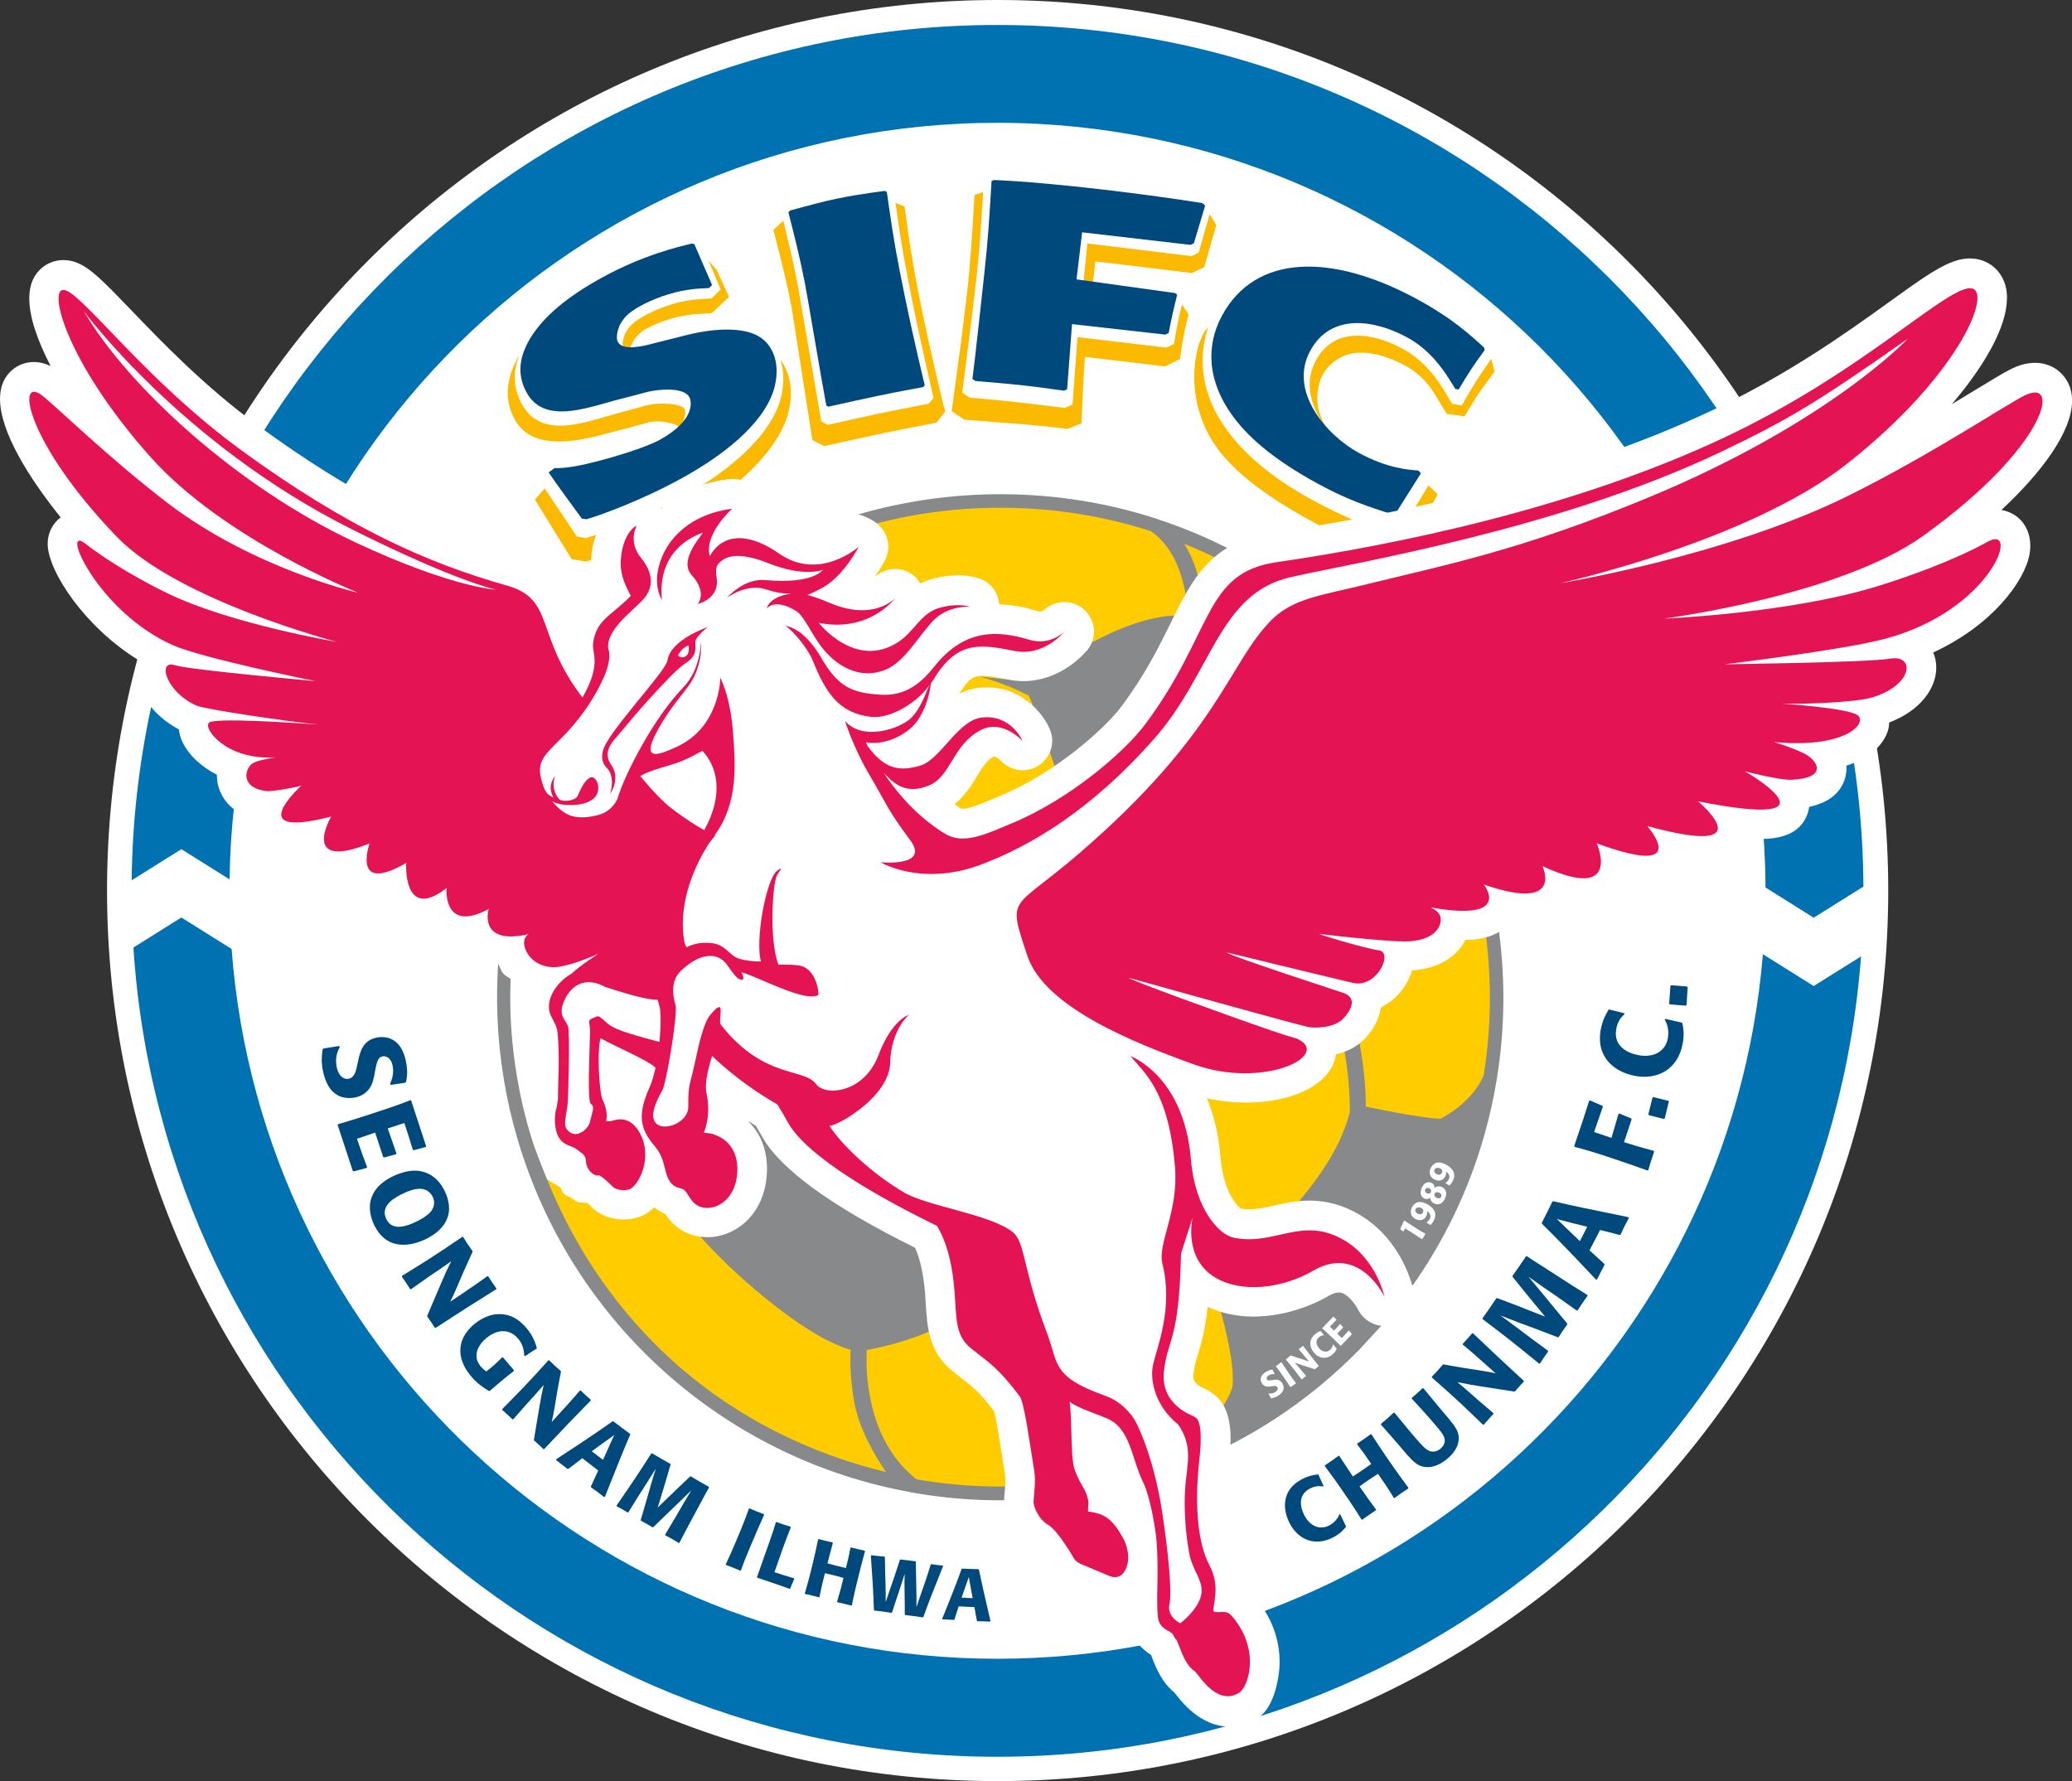 
<svg xmlns="http://www.w3.org/2000/svg" width="548.293" height="471.337" viewBox="0 0 145.069 124.708" version="1.1">
  <rect x="0" y="0" width="145.069" height="124.708" fill="#333333" stroke="none"/>
  <g id="layer1">
    <path style="fill:#ffffff;stroke:none;stroke-width:0.353" d="m 132.203,62.35 c 0,34.438 -27.92,62.358 -62.355,62.358 -34.438,0 -62.354,-27.92 -62.354,-62.358 C 7.494,27.915 35.41,0 69.848,0 104.283,0 132.203,27.915 132.203,62.35 Z" id="path260"></path>
    <path style="fill:#0071b1;stroke:none;stroke-width:0.353" d="m 126.983,69.041 -3.556,-2.23 c -2.262,27.619 -25.391,49.332 -53.593,49.332 -28.325,0 -51.532,-21.904 -53.618,-49.697 l -3.515,-2.202 h -0.006 L 9.341,66.345 C 11.386,97.978 37.689,123.005 69.834,123.005 c 31.942,0 58.116,-24.699 60.464,-56.039 l -3.313,2.074 z" id="path262"></path>
    <path style="fill:#0071b1;stroke:none;stroke-width:0.353" d="m 12.7,59.459 3.372,2.112 C 16.5,32.245 40.405,8.599 69.834,8.599 c 29.622,0 53.65,23.953 53.776,53.541 l 3.373,2.115 h 0.002 l 3.48,-2.179 C 130.301,28.734 103.22,1.749 69.834,1.749 c -33.232,0 -60.222,26.748 -60.616,59.888 l 3.477,-2.178 z" id="path264"></path>
    <path style="fill:#ffcc00;stroke:none;stroke-width:0.353" d="m 36.817,80.766 0.038,0.122 0.016,0.012 c 1.967,5.894 5.496,11.172 10.222,15.265 4.725,4.091 10.453,6.834 16.568,7.943 l 0.006,0.006 0.132,0.024 c 6.313,1.123 12.817,0.482 18.8,-1.838 v -7e-4 c 4.564,-1.782 8.629,-4.454 12.083,-7.945 l 0.016,-0.012 0.018,-0.024 v -0.001 l 1.557,-1.68 c 0.881,-1.018 1.713,-2.091 2.474,-3.208 l 0.006,-0.002 0.01,-0.027 0.002,0.002 0.01,-0.021 c 2.854,-4.192 4.718,-8.863 5.549,-13.872 v -0.001 l 0.012,-0.061 c 1.155,-7.13 0.038,-14.616 -3.141,-21.073 l -0.037,-0.07 -0.006,-0.005 C 99.098,50.16 96.272,46.51 92.751,43.46 89.23,40.409 85.217,38.135 80.824,36.689 l -0.006,-0.006 -0.073,-0.022 C 73.893,34.428 66.323,34.389 59.437,36.555 l -0.064,0.02 -0.014,0.007 c -4.85,1.535 -9.217,4.057 -12.971,7.496 v 0.002 c -0.999,0.926 -1.946,1.893 -2.822,2.902 0,0 -1.359,1.677 -1.443,1.783 l -0.013,0.011 -0.004,0.005 v 0.005 c -2.967,3.92 -5.039,8.332 -6.146,13.107 -0.799,3.425 -1.07,6.933 -0.819,10.401 0.204,2.874 0.762,5.714 1.675,8.472 z" id="path268"></path>
    <path style="fill:#88898b;stroke:none;stroke-width:0.353" d="m 36.586,80.883 0.04,0.131 0.009,0.008 c 1.991,5.954 5.562,11.288 10.335,15.423 4.773,4.132 10.559,6.905 16.744,8.026 l 7.06e-4,0.01 0.135,0.022 c 6.383,1.133 12.952,0.489 18.994,-1.859 4.617,-1.798 8.721,-4.502 12.211,-8.027 l 0.014,-0.015 0.024,-0.019 1.569,-1.7 c 0.891,-1.024 1.733,-2.119 2.497,-3.243 l 0.002,-0.003 0.017,-0.023 0.002,0.004 0.012,-0.021 c 2.885,-4.237 4.767,-8.955 5.602,-14.018 l 0.002,-0.006 0.007,-0.06 c 1.178,-7.203 0.05,-14.766 -3.174,-21.293 l -0.035,-0.07 -0.007,-0.008 C 99.517,49.958 96.662,46.274 93.1,43.194 89.545,40.108 85.488,37.81 81.049,36.35 l -0.005,-0.007 -0.077,-0.025 C 74.047,34.068 66.397,34.032 59.441,36.217 l -0.064,0.017 -0.017,0.009 c -4.897,1.554 -9.311,4.099 -13.101,7.576 v 0.003 c -1.014,0.93 -1.967,1.905 -2.857,2.932 0,0 -1.371,1.693 -1.452,1.798 l -0.012,0.016 -0.004,0.005 c -3.004,3.961 -5.092,8.417 -6.216,13.25 -0.805,3.457 -1.075,6.998 -0.827,10.509 0.209,2.899 0.77,5.768 1.695,8.553 z m 11.005,14.843 c -4.153,-3.608 -7.304,-8.175 -9.329,-13.239 2.754,1.663 5.912,1.618 7.761,1.385 l 0.065,-0.008 c 0.407,-0.049 0.745,-0.107 1,-0.162 l 0.03,0.064 c 0.022,0.05 0.042,0.102 0.067,0.158 0.018,0.036 0.038,0.066 0.055,0.098 0.026,0.059 0.059,0.118 0.094,0.178 0.016,0.04 0.037,0.074 0.059,0.108 0.055,0.097 0.108,0.2 0.179,0.314 l 0.025,0.032 c 0.063,0.103 0.135,0.214 0.213,0.324 0.026,0.04 0.05,0.08 0.079,0.117 0.066,0.103 0.138,0.205 0.216,0.31 0.026,0.034 0.051,0.076 0.086,0.122 0.218,0.284 0.471,0.604 0.765,0.951 0.036,0.042 0.076,0.092 0.112,0.132 0.119,0.14 0.249,0.278 0.381,0.427 0.046,0.046 0.089,0.092 0.131,0.144 0.351,0.379 0.751,0.788 1.198,1.222 0.061,0.06 0.121,0.115 0.176,0.175 0.187,0.169 0.368,0.34 0.557,0.513 0.071,0.068 0.144,0.133 0.212,0.199 0.261,0.233 0.527,0.477 0.815,0.723 0.286,0.255 0.566,0.482 0.836,0.705 0.074,0.064 0.15,0.122 0.223,0.183 0.201,0.161 0.395,0.319 0.586,0.464 0.064,0.057 0.137,0.11 0.204,0.162 0.494,0.386 0.951,0.719 1.378,1.01 0.056,0.04 0.109,0.075 0.161,0.11 0.165,0.11 0.326,0.215 0.477,0.312 0.045,0.034 0.098,0.067 0.149,0.098 0.386,0.246 0.736,0.452 1.056,0.627 0.042,0.017 0.081,0.036 0.121,0.061 0.12,0.06 0.236,0.122 0.346,0.173 0.036,0.021 0.077,0.043 0.116,0.057 0.134,0.066 0.265,0.129 0.379,0.175 l 0.013,0.007 c 0.121,0.056 0.237,0.1 0.344,0.14 0.034,0.013 0.064,0.029 0.094,0.037 0.072,0.025 0.146,0.047 0.212,0.076 l 0.087,0.031 c 0.08,0.023 0.149,0.043 0.209,0.06 l 0.029,0.01 c -0.009,0.208 -0.021,0.468 -0.018,0.78 0,0.161 0,0.34 0.009,0.521 0.005,0.066 0.006,0.132 0.012,0.194 0.006,0.116 0.008,0.231 0.018,0.362 l 0.006,0.059 c 0.011,0.153 0.032,0.326 0.049,0.491 0.006,0.073 0.012,0.145 0.022,0.224 0.134,1.144 0.352,2.931 2.371,5.925 -5.306,-1.277 -10.27,-3.742 -14.435,-7.34 z m 0.709,-36.529 c 0.005,-0.094 0,-0.191 0.001,-0.291 0.024,-0.449 0.067,-0.903 0.134,-1.358 0.017,-0.035 0.055,-0.095 0.087,-0.167 l 0.036,-0.059 c 0.023,-0.04 0.057,-0.097 0.079,-0.143 0.586,-1.026 2.132,-3.596 4.247,-5.993 l 0.049,-0.054 c 0.234,-0.264 0.471,-0.522 0.718,-0.774 0.046,-0.052 0.091,-0.1 0.135,-0.146 0.218,-0.219 0.433,-0.43 0.656,-0.64 0.085,-0.076 0.166,-0.158 0.247,-0.238 0.184,-0.164 0.37,-0.317 0.556,-0.481 0.134,-0.104 0.254,-0.215 0.388,-0.324 0.125,-0.101 0.257,-0.187 0.385,-0.284 0.825,-0.611 1.682,-1.141 2.576,-1.498 0.028,-7.06e-4 0.076,-0.008 0.135,-0.016 l 0.069,-0.01 c 0.056,-0.009 0.126,-0.017 0.193,-0.027 0.051,-0.01 0.106,-0.014 0.163,-0.022 0.081,-0.006 0.179,-0.022 0.273,-0.031 0.06,-0.007 0.124,-0.014 0.184,-0.018 0.125,-0.014 0.257,-0.026 0.394,-0.034 0.05,-0.008 0.111,-0.012 0.17,-0.019 0.163,-0.009 0.339,-0.019 0.529,-0.032 0.036,-0.001 0.069,-0.002 0.109,-0.002 0.216,-0.012 0.447,-0.022 0.694,-0.026 l 0.012,-7.06e-4 c 2.667,-0.058 6.735,0.26 10.497,2.188 0.79,1.626 2.294,6.357 3.323,9.704 l 0.015,0.055 c 0.088,0.284 0.173,0.56 0.252,0.823 0.011,0.029 0.018,0.055 0.032,0.09 0.046,0.17 0.093,0.325 0.145,0.485 0.246,0.827 0.444,1.487 0.546,1.838 -0.379,0.439 -9.247,10.672 -9.627,11.113 -3.812,-0.58 -12.934,-2.051 -14.538,-2.649 -0.037,-0.045 -0.092,-0.125 -0.159,-0.215 -0.556,-0.775 -1.918,-2.826 -2.827,-5.502 l -0.024,-0.073 c -0.102,-0.294 -0.196,-0.6 -0.28,-0.911 -0.018,-0.054 -0.032,-0.105 -0.045,-0.161 -0.095,-0.337 -0.177,-0.681 -0.247,-1.031 l -0.007,-0.018 c -0.068,-0.353 -0.127,-0.705 -0.174,-1.069 -0.014,-0.093 -0.021,-0.186 -0.029,-0.283 -0.03,-0.236 -0.045,-0.471 -0.058,-0.712 -0.018,-0.323 -0.022,-0.652 -0.016,-0.986 z m 46.207,18.657 c -1.363,5.582 -8.472,11.012 -9.253,11.594 -5.883,1.796 -12.071,-1.386 -13.016,-1.904 -0.835,-1.57 -3.568,-10.32 -4.69,-14.006 l 9.63,-11.115 c 1.788,0.261 10.995,1.618 13.495,2.417 3.907,5.514 3.842,12.392 3.834,13.013 z M 82.43,101.777 c -5.808,2.249 -12.117,2.864 -18.254,1.805 -1.626,-1.268 -2.515,-2.989 -2.989,-4.621 l -0.012,-0.045 c -0.086,-0.288 -0.155,-0.579 -0.211,-0.862 -0.009,-0.044 -0.023,-0.087 -0.027,-0.132 -0.058,-0.272 -0.102,-0.536 -0.136,-0.792 l -0.011,-0.079 c -0.04,-0.276 -0.06,-0.534 -0.082,-0.78 -0.011,-0.162 -0.022,-0.308 -0.023,-0.449 -0.003,-0.039 -0.006,-0.08 -0.008,-0.114 -0.007,-0.177 -0.008,-0.343 -0.008,-0.5 0,-0.276 0.011,-0.505 0.018,-0.683 6.21,-1.115 10.156,-4.744 11.245,-5.87 1.529,0.815 7.321,3.504 13.183,1.951 0.039,0.127 0.081,0.273 0.134,0.448 l 0.003,0.005 c 0.036,0.142 0.089,0.301 0.131,0.47 0.017,0.054 0.037,0.108 0.049,0.165 0.035,0.131 0.074,0.273 0.112,0.411 0.022,0.071 0.04,0.136 0.058,0.211 0.049,0.192 0.1,0.391 0.15,0.597 0.018,0.085 0.04,0.174 0.064,0.261 0.03,0.14 0.064,0.28 0.095,0.422 0.02,0.09 0.04,0.186 0.058,0.283 0.038,0.158 0.069,0.328 0.099,0.492 0.016,0.064 0.03,0.131 0.037,0.192 0.04,0.226 0.079,0.455 0.113,0.677 0.005,0.055 0.009,0.109 0.018,0.166 0.022,0.172 0.04,0.341 0.054,0.504 7.05e-4,0.065 0.007,0.132 0.013,0.191 0.007,0.137 0.007,0.269 0.007,0.393 0.002,0.057 0.008,0.119 0.005,0.167 0.003,0.17 -0.009,0.328 -0.03,0.472 -0.041,0.137 -0.247,0.732 -0.812,1.573 -0.572,0.838 -1.513,1.932 -3.04,3.072 z M 104.223,67.398 c 0.192,2.626 0.08,5.283 -0.345,7.89 -0.575,1.352 -1.718,2.251 -2.455,2.716 l -0.002,7.05e-4 c -0.242,0.156 -0.446,0.264 -0.556,0.318 -0.78,0.028 -3.37,-0.449 -5.238,-0.838 -0.002,-0.341 -0.006,-0.84 -0.055,-1.495 -0.192,-2.63 -0.986,-7.419 -3.894,-11.624 0.038,-0.067 0.078,-0.136 0.121,-0.231 0.416,-0.752 1.214,-2.314 1.888,-4.152 l 0.002,-0.004 c 0.114,-0.306 0.214,-0.614 0.319,-0.932 l 0.011,-0.038 c 0.2,-0.629 0.377,-1.274 0.512,-1.925 0.005,-0.055 0.021,-0.109 0.026,-0.168 0.052,-0.247 0.095,-0.499 0.125,-0.746 0.016,-0.083 0.028,-0.172 0.036,-0.261 0.026,-0.23 0.044,-0.461 0.061,-0.692 -0.003,-0.072 0.005,-0.153 0.009,-0.229 0.005,-0.282 0.005,-0.558 -0.015,-0.834 l -0.007,-0.02 c -0.028,-0.382 -0.093,-0.751 -0.188,-1.104 0.628,-0.071 1.672,-0.136 2.802,0.042 0.033,0.003 0.061,0.008 0.098,0.013 1.173,0.198 2.42,0.655 3.35,1.643 1.93,3.942 3.081,8.273 3.395,12.67 z M 92.481,43.903 c 2.876,2.488 5.248,5.403 7.137,8.64 -2.115,-0.927 -4.479,-0.739 -5.438,-0.605 -1.39,-2.931 -3.982,-5.032 -4.175,-5.185 -0.022,-0.015 -0.06,-0.052 -0.105,-0.092 -0.465,-0.425 -2.758,-2.411 -5.612,-3.289 0,-0.087 0,-0.195 -0.004,-0.302 v -0.084 c -0.01,-0.085 -0.011,-0.179 -0.02,-0.283 -0.002,-0.042 -0.002,-0.081 -0.004,-0.125 l -0.007,-0.065 c -0.007,-0.112 -0.02,-0.233 -0.032,-0.359 l -0.007,-0.063 c -0.127,-1.143 -0.465,-2.676 -1.298,-4.016 3.475,1.41 6.698,3.338 9.566,5.827 z M 57.455,39.909 c 0.356,-0.794 1.088,-2.057 2.346,-2.811 6.718,-2.097 14.096,-2.062 20.78,0.092 1.466,1.026 2.104,2.753 2.382,4.177 0.003,0.035 0.011,0.065 0.018,0.092 0.035,0.202 0.064,0.397 0.087,0.583 l 0.015,0.07 c 0.026,0.197 0.039,0.382 0.049,0.548 0.007,0.047 0.009,0.086 0.013,0.129 0.007,0.129 0.012,0.237 0.012,0.341 -3.789,-0.42 -8.843,3.037 -10.511,4.27 l -0.047,0.031 c -0.092,0.073 -0.17,0.128 -0.238,0.181 -5.388,0.121 -11.835,-2.269 -13.571,-2.024 -0.647,-1.792 -1.488,-4.292 -1.577,-5.066 l 0.011,-0.022 c 0.015,-0.055 0.036,-0.117 0.07,-0.192 l 0.015,-0.046 c 0.04,-0.095 0.083,-0.201 0.137,-0.325 z M 36.638,62.1 c 1.808,-3.331 3.783,-4.345 4.045,-4.471 1.425,-0.4 4.21,-0.113 5.84,0.112 0.111,0.013 0.207,0.028 0.306,0.043 0.163,0.026 0.314,0.046 0.44,0.062 -0.096,0.836 -0.12,1.656 -0.074,2.453 0.005,0.065 0.001,0.131 0,0.196 0.014,0.169 0.033,0.33 0.05,0.496 0.014,0.087 0.022,0.179 0.035,0.265 0.046,0.378 0.096,0.743 0.17,1.105 0.005,0.045 0.018,0.092 0.026,0.134 0.062,0.321 0.141,0.637 0.217,0.949 0.022,0.083 0.043,0.162 0.065,0.245 0.085,0.317 0.181,0.624 0.278,0.925 l 0.025,0.083 c 0.113,0.337 0.234,0.669 0.361,0.99 0.018,0.042 0.034,0.081 0.053,0.123 0.109,0.28 0.224,0.551 0.336,0.814 0.029,0.046 0.046,0.095 0.069,0.138 0.265,0.579 0.532,1.111 0.794,1.591 0.031,0.052 0.064,0.102 0.09,0.151 0.107,0.18 0.198,0.352 0.298,0.514 0.028,0.054 0.064,0.11 0.095,0.159 0.108,0.182 0.215,0.348 0.314,0.508 0.064,0.091 0.118,0.175 0.173,0.257 0.037,0.055 0.071,0.104 0.098,0.15 0.147,0.212 0.273,0.394 0.375,0.537 -0.955,1.24 -3.985,5.661 -4.203,11.962 -0.236,0.049 -0.575,0.107 -0.993,0.158 -0.028,0.002 -0.065,0.005 -0.1,0.011 -0.111,0.013 -0.23,0.021 -0.34,0.031 -0.065,0.006 -0.13,0.013 -0.196,0.021 -0.122,0.007 -0.253,0.014 -0.391,0.018 -0.063,0.004 -0.125,0.007 -0.192,0.011 -0.146,0.004 -0.296,0.008 -0.455,0.006 -0.042,0.002 -0.088,0.002 -0.136,0.002 -2.031,-0.019 -4.654,-0.49 -6.659,-2.418 -0.864,-2.667 -1.408,-5.41 -1.604,-8.178 -0.245,-3.388 0.022,-6.812 0.792,-10.153 z" id="path270"></path>
    <path style="fill:#ffffff;stroke:none;stroke-width:0.353" d="m 89.182,96.615 c 0.064,-0.01 0.137,-0.018 0.222,-0.011 0.166,0.017 0.297,0.12 0.372,0.245 0.117,0.182 0.138,0.394 0.012,0.598 -0.096,0.139 -0.253,0.247 -0.318,0.287 -0.161,0.098 -0.313,0.141 -0.373,0.155 -0.028,0.009 -0.057,0.012 -0.089,0.019 l -0.024,-0.01 -0.173,-0.315 0.019,-0.019 c 0.093,0.011 0.254,0.03 0.455,-0.093 0.188,-0.116 0.201,-0.257 0.149,-0.339 -0.07,-0.115 -0.218,-0.098 -0.408,-0.067 l -0.092,0.01 c -0.153,0.017 -0.418,0.049 -0.58,-0.213 -0.143,-0.233 -0.143,-0.55 0.264,-0.799 0.21,-0.131 0.332,-0.15 0.448,-0.168 l 0.019,0.007 0.161,0.294 -0.016,0.021 c -0.111,-0.005 -0.251,-0.011 -0.416,0.091 -0.143,0.087 -0.151,0.211 -0.111,0.277 0.06,0.096 0.177,0.078 0.406,0.041 z" id="path272"></path>
    <path style="fill:#ffffff;stroke:none;stroke-width:0.353" d="m 89.724,95.387 c 0.191,0.292 0.385,0.585 0.583,0.873 0.209,0.304 0.283,0.397 0.426,0.583 l -0.006,0.021 c -0.175,0.119 -0.217,0.149 -0.368,0.262 l -0.018,-0.003 c -0.142,-0.224 -0.226,-0.355 -0.397,-0.601 -0.366,-0.534 -0.446,-0.639 -0.615,-0.855 v -0.019 c 0.153,-0.101 0.201,-0.135 0.373,-0.268 z" id="path274"></path>
    <path style="fill:#ffffff;stroke:none;stroke-width:0.353" d="m 91.231,94.238 c 0.177,0.226 0.351,0.449 0.523,0.674 0.188,0.24 0.344,0.434 0.575,0.722 l -0.003,0.018 c -0.106,0.084 -0.142,0.112 -0.26,0.213 h -0.023 l -0.38,-0.121 -0.432,-0.137 c -0.291,-0.092 -0.363,-0.118 -0.58,-0.201 l 0.225,0.259 0.198,0.242 0.363,0.421 -0.002,0.021 c -0.116,0.091 -0.158,0.124 -0.289,0.234 l -0.018,-0.004 c -0.151,-0.195 -0.297,-0.397 -0.453,-0.591 -0.209,-0.267 -0.397,-0.494 -0.648,-0.794 v -0.021 c 0.149,-0.112 0.175,-0.133 0.327,-0.266 h 0.022 c 0.111,0.04 0.176,0.06 0.503,0.172 l 0.392,0.122 c 0.221,0.071 0.244,0.079 0.379,0.133 l -0.269,-0.325 -0.222,-0.268 -0.226,-0.26 v -0.018 c 0.128,-0.096 0.159,-0.126 0.279,-0.23 z" id="path276"></path>
    <path style="fill:#ffffff;stroke:none;stroke-width:0.353" d="m 93.344,94.135 0.241,0.292 v 0.019 c -0.037,0.08 -0.101,0.216 -0.257,0.359 -0.461,0.419 -0.969,0.302 -1.299,-0.06 -0.298,-0.327 -0.471,-0.858 0.014,-1.3 0.164,-0.152 0.318,-0.213 0.41,-0.248 l 0.018,0.003 0.217,0.274 -0.012,0.018 c -0.081,0.008 -0.205,0.024 -0.346,0.151 -0.308,0.28 -0.104,0.615 0.042,0.776 0.244,0.265 0.542,0.288 0.751,0.092 0.158,-0.141 0.188,-0.3 0.202,-0.372 z" id="path278"></path>
    <path style="fill:#ffffff;stroke:none;stroke-width:0.353" d="m 94.439,93.169 0.214,0.23 -0.004,0.023 -0.775,0.807 -0.016,0.004 c -0.189,-0.193 -0.3,-0.306 -0.531,-0.527 -0.489,-0.472 -0.565,-0.533 -0.752,-0.692 v -0.021 l 0.774,-0.806 0.016,-0.004 0.199,0.219 0.003,0.018 c -0.217,0.218 -0.257,0.26 -0.456,0.468 l 0.291,0.279 0.417,-0.451 0.021,0.002 0.195,0.21 v 0.024 l -0.411,0.429 0.322,0.304 c 0.227,-0.237 0.273,-0.289 0.472,-0.516 z" id="path280"></path>
    <path style="fill:#ffffff;stroke:none;stroke-width:0.353" d="m 99.797,86.402 c -0.101,0.156 -0.136,0.216 -0.222,0.364 h -0.023 c -0.286,-0.188 -0.55,-0.366 -0.83,-0.542 -0.118,-0.074 -0.231,-0.145 -0.35,-0.217 l -0.102,0.21 -0.021,0.006 -0.21,-0.152 -0.005,-0.025 0.268,-0.58 0.022,-0.004 c 0.287,0.188 0.574,0.377 0.862,0.56 0.324,0.205 0.434,0.262 0.602,0.358 z" id="path282"></path>
    <path style="fill:#ffffff;stroke:none;stroke-width:0.353" d="m 99.89,85.581 c 0.047,-0.034 0.135,-0.088 0.205,-0.214 0.031,-0.059 0.058,-0.124 0.058,-0.191 0.003,-0.19 -0.131,-0.301 -0.238,-0.381 0.013,0.077 0.029,0.2 -0.064,0.368 -0.123,0.227 -0.409,0.375 -0.772,0.178 -0.288,-0.16 -0.406,-0.471 -0.212,-0.829 0.033,-0.059 0.073,-0.116 0.119,-0.163 0.232,-0.254 0.568,-0.237 0.949,-0.028 0.549,0.301 0.687,0.715 0.434,1.175 -0.058,0.113 -0.125,0.185 -0.203,0.273 l -0.02,0.003 -0.255,-0.161 z m -0.456,-1.029 c -0.145,-0.048 -0.27,0.006 -0.321,0.1 -0.021,0.044 -0.056,0.14 0.026,0.237 0.03,0.035 0.067,0.061 0.112,0.087 0.161,0.089 0.307,0.04 0.37,-0.07 0.078,-0.14 -0.011,-0.258 -0.038,-0.284 z" id="path284"></path>
    <path style="fill:#ffffff;stroke:none;stroke-width:0.353" d="m 101.218,82.81 c 0.046,-0.033 0.135,-0.087 0.203,-0.214 0.033,-0.059 0.058,-0.124 0.058,-0.19 0.004,-0.19 -0.131,-0.301 -0.238,-0.381 0.014,0.076 0.029,0.2 -0.064,0.368 -0.123,0.227 -0.409,0.375 -0.772,0.178 -0.288,-0.16 -0.405,-0.471 -0.212,-0.829 0.033,-0.059 0.073,-0.116 0.119,-0.162 0.232,-0.254 0.569,-0.237 0.95,-0.028 0.549,0.301 0.685,0.715 0.433,1.175 -0.058,0.113 -0.125,0.184 -0.203,0.273 l -0.021,0.003 -0.255,-0.161 z m -0.456,-1.028 c -0.146,-0.049 -0.271,0.005 -0.321,0.099 -0.023,0.044 -0.057,0.14 0.025,0.238 0.03,0.033 0.068,0.06 0.111,0.086 0.161,0.088 0.307,0.04 0.371,-0.07 0.078,-0.14 -0.011,-0.259 -0.038,-0.285 z" id="path286"></path>
    <path style="fill:#ffffff;stroke:none;stroke-width:0.353" d="m 100.669,83.068 c 0.122,-0.017 0.232,0.021 0.292,0.048 0.108,0.051 0.267,0.173 0.292,0.407 0.009,0.131 -0.03,0.278 -0.088,0.401 -0.14,0.307 -0.413,0.501 -0.744,0.346 -0.266,-0.122 -0.273,-0.322 -0.279,-0.416 -0.066,0.051 -0.208,0.159 -0.421,0.061 -0.269,-0.125 -0.321,-0.432 -0.173,-0.759 0.199,-0.425 0.499,-0.415 0.673,-0.335 0.082,0.037 0.149,0.102 0.186,0.18 0.034,0.074 0.036,0.129 0.036,0.183 0.06,-0.054 0.119,-0.101 0.225,-0.118 z m -0.884,0.213 c -0.028,0.061 -0.034,0.197 0.123,0.27 0.146,0.068 0.246,-0.016 0.279,-0.087 0.047,-0.097 0,-0.215 -0.136,-0.27 -0.15,-0.059 -0.237,0.024 -0.266,0.087 z m 0.657,0.295 c -0.042,0.101 0,0.226 0.146,0.296 0.114,0.052 0.259,0.052 0.321,-0.082 0.039,-0.09 0.013,-0.21 -0.155,-0.284 -0.186,-0.083 -0.284,0.01 -0.313,0.07 z" id="path288"></path>
    <path style="fill:#00497c;stroke:none;stroke-width:0.353" d="m 26.203,75.331 c -0.046,0.202 -0.097,0.423 -0.207,0.664 -0.231,0.479 -0.668,0.75 -1.108,0.843 -0.658,0.137 -1.304,-0.015 -1.762,-0.598 -0.317,-0.419 -0.462,-1.002 -0.511,-1.233 -0.124,-0.581 -0.087,-1.066 -0.061,-1.255 7.05e-4,-0.091 0.022,-0.185 0.037,-0.276 l 0.049,-0.061 1.104,-0.177 0.042,0.074 c -0.133,0.26 -0.359,0.723 -0.207,1.426 0.14,0.673 0.543,0.855 0.836,0.794 0.412,-0.086 0.518,-0.538 0.63,-1.12 l 0.061,-0.28 c 0.117,-0.478 0.304,-1.278 1.24,-1.476 0.829,-0.175 1.757,0.155 2.064,1.609 0.16,0.751 0.087,1.13 0.016,1.494 l -0.044,0.05 -1.027,0.152 -0.045,-0.062 c 0.13,-0.328 0.294,-0.727 0.173,-1.313 -0.11,-0.514 -0.46,-0.674 -0.7,-0.623 -0.346,0.074 -0.413,0.443 -0.547,1.151 z" id="path290"></path>
    <path style="fill:#00497c;stroke:none;stroke-width:0.353" d="m 25.667,81.777 -0.908,0.242 -0.064,-0.046 -1.055,-3.21 0.021,-0.046 c 0.769,-0.229 1.235,-0.366 2.154,-0.666 1.955,-0.643 2.22,-0.747 2.914,-1.022 l 0.058,0.03 1.049,3.204 -0.015,0.045 -0.864,0.227 -0.054,-0.023 c -0.269,-0.889 -0.323,-1.056 -0.593,-1.881 l -1.162,0.38 0.609,1.755 -0.032,0.051 -0.839,0.228 -0.059,-0.037 -0.563,-1.708 -1.269,0.434 c 0.308,0.933 0.379,1.135 0.707,1.982 z" id="path292"></path>
    <path style="fill:#00497c;stroke:none;stroke-width:0.353" d="m 29.721,86.801 c -0.575,0.268 -1.552,0.562 -2.421,0.154 -0.517,-0.242 -0.882,-0.711 -1.125,-1.232 -0.161,-0.343 -0.422,-1.075 -0.181,-1.813 0.289,-0.908 1.125,-1.367 1.584,-1.58 0.23,-0.108 0.47,-0.194 0.718,-0.261 0.309,-0.078 1.161,-0.297 2.018,0.306 0.379,0.267 0.652,0.655 0.846,1.074 0.224,0.473 0.328,0.998 0.26,1.45 -0.029,0.203 -0.093,0.396 -0.187,0.581 -0.132,0.266 -0.454,0.827 -1.511,1.322 z m 0.583,-2.986 c -0.058,-0.128 -0.172,-0.298 -0.364,-0.428 -0.352,-0.223 -0.86,-0.223 -1.669,0.157 -0.607,0.283 -1.674,0.855 -1.231,1.794 0.364,0.781 1.194,0.655 2.193,0.156 0.165,-0.086 0.403,-0.212 0.631,-0.387 0.179,-0.131 0.344,-0.284 0.437,-0.492 0.122,-0.253 0.126,-0.542 0.003,-0.799 z" id="path294"></path>
    <path style="fill:#00497c;stroke:none;stroke-width:0.353" d="m 34.741,90.271 c -0.688,0.429 -1.366,0.852 -2.047,1.287 -0.73,0.466 -1.322,0.852 -2.2,1.421 l -0.052,-0.012 c -0.205,-0.321 -0.273,-0.431 -0.529,-0.792 l 0.006,-0.06 0.443,-1.046 0.506,-1.179 c 0.337,-0.798 0.435,-0.996 0.727,-1.583 l -0.791,0.555 -0.737,0.496 -1.29,0.913 -0.06,-0.009 c -0.224,-0.353 -0.305,-0.48 -0.583,-0.877 l 0.018,-0.053 c 0.593,-0.37 1.197,-0.738 1.793,-1.117 0.812,-0.52 1.503,-0.986 2.427,-1.616 l 0.054,0.007 c 0.276,0.447 0.327,0.527 0.657,0.992 v 0.061 c -0.145,0.308 -0.223,0.483 -0.627,1.381 l -0.456,1.07 c -0.265,0.604 -0.295,0.666 -0.478,1.033 l 0.986,-0.663 0.824,-0.561 0.794,-0.566 0.055,0.006 c 0.235,0.38 0.309,0.482 0.571,0.853 z" id="path296"></path>
    <path style="fill:#00497c;stroke:none;stroke-width:0.353" d="m 35.028,96.758 c -0.251,0.206 -0.486,0.42 -0.734,0.629 l -0.065,0.008 c -0.435,-0.276 -0.827,-0.52 -1.282,-1.076 -0.277,-0.335 -0.419,-0.606 -0.504,-0.798 -0.113,-0.258 -0.308,-0.759 -0.161,-1.415 0.113,-0.498 0.428,-0.985 0.933,-1.402 0.36,-0.297 0.864,-0.575 1.365,-0.661 1.071,-0.17 1.797,0.361 2.305,0.975 0.462,0.562 0.607,1.047 0.696,1.353 l -0.008,0.055 c -0.358,0.223 -0.456,0.282 -0.81,0.531 l -0.051,-0.03 c -0.043,-0.39 -0.08,-0.767 -0.42,-1.176 -0.559,-0.68 -1.398,-0.756 -2.25,-0.055 -0.403,0.334 -1.074,1.141 -0.389,1.976 0.124,0.151 0.241,0.236 0.392,0.355 0.5,-0.393 0.623,-0.505 1.113,-0.987 h 0.055 l 0.77,0.901 -0.01,0.055 c -0.28,0.22 -0.554,0.436 -0.823,0.66 z" id="path298"></path>
    <path style="fill:#00497c;stroke:none;stroke-width:0.353" d="m 41.358,98.064 c -0.526,0.538 -1.051,1.075 -1.574,1.62 -0.562,0.586 -1.014,1.066 -1.686,1.779 h -0.047 c -0.261,-0.247 -0.35,-0.332 -0.66,-0.604 l -0.007,-0.056 0.172,-1.049 0.2,-1.183 c 0.132,-0.799 0.177,-1.001 0.31,-1.598 l -0.595,0.678 -0.56,0.614 -0.976,1.111 -0.051,0.007 c -0.286,-0.27 -0.386,-0.369 -0.727,-0.668 l 0.006,-0.053 c 0.456,-0.465 0.924,-0.935 1.381,-1.411 0.628,-0.652 1.151,-1.226 1.852,-2.004 l 0.05,-0.005 c 0.351,0.346 0.414,0.406 0.818,0.756 l 0.011,0.055 c -0.066,0.314 -0.096,0.49 -0.263,1.396 l -0.177,1.072 c -0.109,0.608 -0.121,0.67 -0.208,1.044 l 0.75,-0.822 0.627,-0.691 0.599,-0.689 0.05,-0.007 c 0.298,0.295 0.385,0.37 0.707,0.649 z" id="path300"></path>
    <path style="fill:#00497c;stroke:none;stroke-width:0.353" d="m 44.123,100.446 c -0.58,1.362 -0.694,1.66 -1.768,4.352 l -0.06,0.021 c -0.414,-0.327 -0.521,-0.4 -0.912,-0.675 l -0.013,-0.059 0.513,-1.126 -1.112,-0.858 -0.98,0.746 -0.057,0.004 -0.806,-0.622 0.007,-0.052 c 2.435,-1.594 3.004,-1.989 3.949,-2.657 l 0.061,-10e-4 c 0.554,0.423 0.657,0.503 1.164,0.87 z m -1.904,1.772 0.427,-0.952 0.362,-0.791 -0.645,0.464 -0.93,0.675 z" id="path302"></path>
    <path style="fill:#00497c;stroke:none;stroke-width:0.353" d="m 49.643,104.159 c -0.191,0.316 -0.223,0.385 -0.497,0.903 -0.185,0.349 -0.376,0.696 -0.565,1.046 -0.346,0.634 -0.68,1.277 -1.013,1.911 l -0.047,0.017 c -0.409,-0.254 -0.559,-0.336 -0.945,-0.541 l -0.006,-0.048 0.772,-1.297 0.48,-0.831 0.578,-0.967 -0.979,0.953 -0.687,0.66 -0.997,0.961 -0.049,0.015 c -0.377,-0.231 -0.471,-0.282 -0.814,-0.463 l -0.013,-0.052 0.469,-1.609 0.249,-0.889 0.333,-1.095 -0.631,1.006 -0.655,1.027 -0.632,1.022 -0.053,0.013 c -0.312,-0.193 -0.414,-0.248 -0.769,-0.438 l -0.006,-0.049 c 1.148,-1.661 1.418,-2.064 2.433,-3.645 l 0.051,-0.015 c 0.604,0.362 0.703,0.419 1.29,0.746 l 0.007,0.048 -0.348,1.198 -0.213,0.7 -0.337,1.108 0.815,-0.787 0.681,-0.655 0.769,-0.727 0.052,-0.012 c 0.599,0.355 0.69,0.411 1.261,0.728 z" id="path304"></path>
    <path style="fill:#00497c;stroke:none;stroke-width:0.353" d="m 53.5,106.062 c -0.342,0.762 -0.676,1.527 -0.997,2.297 -0.341,0.809 -0.439,1.072 -0.628,1.595 l -0.046,0.02 c -0.462,-0.196 -0.576,-0.241 -1.001,-0.4 l -0.014,-0.046 c 0.269,-0.57 0.422,-0.905 0.697,-1.562 0.6,-1.422 0.702,-1.715 0.922,-2.332 l 0.036,-0.023 c 0.399,0.174 0.529,0.227 1.016,0.408 z" id="path306"></path>
    <path style="fill:#00497c;stroke:none;stroke-width:0.353" d="m 55.613,110.544 -0.288,0.677 -0.041,0.022 c -0.988,-0.346 -1.184,-0.413 -2.267,-0.776 l -0.017,-0.042 c 0.304,-0.868 0.615,-1.733 0.918,-2.6 0.228,-0.653 0.27,-0.787 0.402,-1.234 l 0.046,-0.021 c 0.374,0.137 0.501,0.182 0.981,0.326 l 0.019,0.044 c -0.502,1.298 -0.636,1.669 -1.14,3.138 l 0.11,0.039 c 0.165,0.059 0.647,0.215 1.257,0.391 z" id="path308"></path>
    <path style="fill:#00497c;stroke:none;stroke-width:0.353" d="m 60.562,108.614 c -0.112,0.415 -0.182,0.669 -0.279,1.045 -0.234,0.909 -0.451,1.817 -0.642,2.736 l -0.036,0.026 c -0.456,-0.125 -0.569,-0.146 -0.981,-0.234 l -0.017,-0.04 c 0.225,-0.755 0.269,-0.933 0.449,-1.665 -0.218,-0.061 -0.433,-0.124 -0.647,-0.178 -0.21,-0.054 -0.413,-0.101 -0.654,-0.152 -0.198,0.786 -0.242,0.982 -0.38,1.661 l -0.036,0.027 c -0.474,-0.13 -0.574,-0.149 -0.97,-0.234 l -0.021,-0.04 c 0.127,-0.452 0.207,-0.713 0.334,-1.199 0.341,-1.343 0.48,-2.016 0.597,-2.58 l 0.04,-0.024 c 0.473,0.122 0.551,0.144 0.975,0.234 l 0.017,0.038 -0.379,1.426 c 0.191,0.05 0.382,0.104 0.571,0.153 0.244,0.062 0.484,0.117 0.723,0.175 0.159,-0.64 0.2,-0.797 0.32,-1.42 l 0.034,-0.022 c 0.454,0.115 0.526,0.132 0.963,0.228 z" id="path310"></path>
    <path style="fill:#00497c;stroke:none;stroke-width:0.353" d="m 64.62,113.248 c -0.561,-0.087 -0.738,-0.108 -1.248,-0.166 l -0.025,-0.035 -0.002,-0.743 -0.012,-0.844 c -0.011,-0.587 -0.007,-0.72 0.003,-1.249 l -0.356,1.106 -0.316,0.944 -0.208,0.64 -0.042,0.026 c -0.517,-0.082 -0.661,-0.103 -1.2,-0.16 l -0.025,-0.037 c -0.064,-1.579 -0.086,-1.991 -0.218,-3.801 l 0.032,-0.034 c 0.388,0.045 0.463,0.058 0.925,0.093 l 0.026,0.031 0.021,1.073 0.024,0.793 c 0.015,0.657 0.015,0.814 0.013,1.284 l 0.239,-0.71 0.365,-1.056 0.389,-1.187 0.036,-0.027 1.055,0.127 0.024,0.041 0.015,0.835 0.02,0.913 c 0.017,0.63 0.017,0.814 0.01,1.419 l 0.302,-0.885 0.276,-0.787 c 0.204,-0.593 0.256,-0.774 0.422,-1.309 l 0.038,-0.026 c 0.352,0.053 0.429,0.062 0.806,0.104 l 0.021,0.035 c -0.903,2.242 -1.046,2.631 -1.383,3.568 z" id="path312"></path>
    <path style="fill:#00497c;stroke:none;stroke-width:0.353" d="m 68.538,109.902 c 0.237,1.139 0.298,1.384 0.809,3.601 l -0.028,0.04 c -0.41,-0.025 -0.517,-0.024 -0.89,-0.027 l -0.033,-0.032 -0.174,-0.956 -1.104,-0.054 -0.294,0.918 -0.038,0.028 -0.797,-0.039 -0.022,-0.035 c 0.86,-2.123 1.047,-2.631 1.357,-3.486 l 0.037,-0.03 c 0.548,0.026 0.651,0.031 1.143,0.039 z m -0.436,1.998 -0.151,-0.807 -0.119,-0.672 -0.21,0.589 -0.295,0.852 z" id="path314"></path>
    <path style="fill:#00497c;stroke:none;stroke-width:0.353" d="m 93.832,106.026 0.405,0.844 -0.008,0.05 c -0.141,0.166 -0.379,0.452 -0.848,0.701 -1.35,0.725 -2.499,0.135 -3.067,-0.93 -0.519,-0.969 -0.614,-2.345 0.821,-3.112 0.49,-0.259 0.895,-0.314 1.134,-0.343 l 0.04,0.017 0.359,0.791 -0.046,0.037 c -0.191,-0.032 -0.507,-0.07 -0.924,0.152 -0.903,0.483 -0.618,1.409 -0.366,1.886 0.423,0.786 1.118,1.02 1.749,0.682 0.458,-0.247 0.628,-0.61 0.702,-0.777 z" id="path316"></path>
    <path style="fill:#00497c;stroke:none;stroke-width:0.353" d="m 96.022,100.433 c 0.271,0.419 0.44,0.676 0.693,1.056 0.611,0.907 1.237,1.799 1.89,2.678 l -0.003,0.051 c -0.465,0.303 -0.572,0.382 -0.962,0.671 l -0.051,-0.015 c -0.485,-0.779 -0.605,-0.959 -1.11,-1.68 -0.218,0.14 -0.437,0.28 -0.654,0.427 -0.209,0.142 -0.409,0.28 -0.638,0.452 0.532,0.779 0.67,0.971 1.154,1.619 l -0.008,0.051 c -0.479,0.313 -0.571,0.386 -0.957,0.666 l -0.048,-0.012 c -0.294,-0.463 -0.461,-0.736 -0.789,-1.222 -0.902,-1.341 -1.381,-1.984 -1.781,-2.522 l 0.005,-0.055 c 0.476,-0.318 0.554,-0.371 0.958,-0.668 l 0.05,0.015 0.949,1.435 c 0.19,-0.127 0.387,-0.254 0.576,-0.382 0.244,-0.163 0.477,-0.328 0.711,-0.494 -0.431,-0.634 -0.538,-0.79 -0.987,-1.376 l 0.005,-0.05 c 0.454,-0.304 0.524,-0.354 0.947,-0.66 z" id="path318"></path>
    <path style="fill:#00497c;stroke:none;stroke-width:0.353" d="m 99.66,97.205 1.276,1.543 0.447,0.524 c 0.545,0.665 0.776,0.98 0.746,1.5 -0.041,0.725 -0.604,1.205 -0.79,1.36 -0.69,0.585 -1.305,0.663 -1.737,0.551 -0.385,-0.093 -0.657,-0.345 -1.143,-0.889 l -0.321,-0.381 c -0.686,-0.798 -0.808,-0.942 -1.454,-1.663 l 0.006,-0.058 c 0.356,-0.291 0.471,-0.39 0.892,-0.782 l 0.054,0.01 c 0.423,0.52 0.751,0.919 1.103,1.337 0.231,0.272 0.462,0.545 0.706,0.81 0.283,0.315 0.468,0.469 0.661,0.538 0.263,0.085 0.543,0.008 0.753,-0.173 0.17,-0.143 0.294,-0.343 0.295,-0.569 0,-0.283 -0.193,-0.543 -0.65,-1.082 -0.537,-0.635 -1.1,-1.245 -1.661,-1.855 l 0.005,-0.058 c 0.295,-0.245 0.399,-0.331 0.757,-0.672 z" id="path320"></path>
    <path style="fill:#00497c;stroke:none;stroke-width:0.353" d="m 103.134,93.352 c 0.565,0.541 1.125,1.076 1.694,1.61 0.611,0.573 1.119,1.035 1.86,1.721 l 0.001,0.051 c -0.254,0.27 -0.338,0.36 -0.615,0.684 l -0.059,0.013 -1.087,-0.166 -1.226,-0.193 c -0.827,-0.127 -1.039,-0.17 -1.663,-0.302 l 0.714,0.61 0.642,0.57 1.162,0.994 0.006,0.055 c -0.277,0.296 -0.377,0.403 -0.678,0.757 l -0.058,-0.004 c -0.489,-0.467 -0.975,-0.945 -1.476,-1.413 -0.683,-0.639 -1.283,-1.174 -2.099,-1.888 l -0.005,-0.055 c 0.358,-0.365 0.415,-0.433 0.774,-0.855 l 0.057,-0.01 c 0.327,0.064 0.509,0.093 1.445,0.256 l 1.114,0.17 c 0.629,0.104 0.693,0.116 1.083,0.203 l -0.86,-0.767 -0.724,-0.639 -0.719,-0.61 -0.007,-0.054 c 0.299,-0.311 0.377,-0.401 0.663,-0.737 z" id="path322"></path>
    <path style="fill:#00497c;stroke:none;stroke-width:0.353" d="m 106.899,87.95 c 0.352,0.247 0.425,0.291 0.994,0.648 0.385,0.245 0.762,0.497 1.148,0.741 0.691,0.456 1.399,0.894 2.096,1.332 l 0.015,0.056 c -0.324,0.449 -0.431,0.613 -0.703,1.03 l -0.057,0.006 -1.413,-1.001 -0.91,-0.624 -1.055,-0.746 1.003,1.205 0.693,0.843 1.013,1.228 0.011,0.062 c -0.298,0.407 -0.362,0.511 -0.605,0.89 l -0.06,0.012 -1.797,-0.683 -0.994,-0.367 -1.225,-0.478 1.094,0.811 1.121,0.842 1.108,0.814 0.014,0.06 c -0.249,0.339 -0.322,0.456 -0.572,0.844 l -0.057,0.004 c -1.798,-1.466 -2.233,-1.811 -3.956,-3.116 l -0.008,-0.06 c 0.468,-0.66 0.541,-0.767 0.972,-1.409 l 0.055,-0.004 1.338,0.505 0.781,0.308 1.238,0.485 -0.83,-1.002 -0.686,-0.84 -0.761,-0.944 -0.012,-0.062 c 0.462,-0.653 0.535,-0.754 0.953,-1.379 z" id="path324"></path>
    <path style="fill:#00497c;stroke:none;stroke-width:0.353" d="m 108.751,84.11 c 1.653,0.377 2.012,0.446 5.254,1.112 l 0.036,0.062 c -0.285,0.53 -0.347,0.665 -0.577,1.159 l -0.064,0.025 -1.371,-0.348 -0.74,1.427 1.036,0.946 0.015,0.068 -0.534,1.03 -0.061,0.004 c -2.285,-2.419 -2.843,-2.976 -3.783,-3.908 l -0.017,-0.068 c 0.365,-0.708 0.434,-0.84 0.742,-1.483 z m 2.377,1.787 -1.155,-0.29 -0.964,-0.248 0.654,0.632 0.949,0.91 z" id="path326"></path>
    <path style="fill:#00497c;stroke:none;stroke-width:0.353" d="m 113.704,79.973 c 0.965,0.3 1.225,0.377 2.079,0.606 l 0.03,0.05 c -0.213,0.642 -0.253,0.765 -0.411,1.304 l -0.048,0.024 c -0.833,-0.294 -1.665,-0.588 -2.504,-0.867 -1.287,-0.43 -1.872,-0.595 -2.601,-0.788 l -0.031,-0.059 c 0.533,-1.572 0.665,-1.958 1.044,-3.167 l 0.05,-0.031 0.877,0.381 0.034,0.061 -0.615,1.777 1.217,0.407 0.493,-1.681 0.059,-0.022 0.833,0.344 0.027,0.064 z" id="path328"></path>
    <path style="fill:#00497c;stroke:none;stroke-width:0.353" d="m 115.754,76.813 1.052,0.264 0.035,0.05 -0.288,1.195 -0.062,0.023 -1.035,-0.26 -0.05,-0.053 0.296,-1.193 z" id="path330"></path>
    <path style="fill:#00497c;stroke:none;stroke-width:0.353" d="m 116.595,71.338 1.152,0.262 0.043,0.048 c 0.055,0.268 0.148,0.728 0.031,1.381 -0.338,1.901 -1.818,2.575 -3.314,2.309 -1.364,-0.244 -2.793,-1.225 -2.434,-3.242 0.125,-0.685 0.388,-1.129 0.546,-1.389 l 0.045,-0.025 1.063,0.263 v 0.072 c -0.183,0.17 -0.465,0.448 -0.568,1.033 -0.228,1.269 0.906,1.714 1.578,1.834 1.104,0.196 1.878,-0.31 2.037,-1.196 0.116,-0.647 -0.109,-1.097 -0.219,-1.302 z" id="path332"></path>
    <path style="fill:#00497c;stroke:none;stroke-width:0.353" d="m 117.008,68.983 1.113,0.089 0.042,0.043 -0.084,1.262 -0.059,0.034 -1.1,-0.086 -0.056,-0.046 0.092,-1.262 z" id="path334"></path>
    <path style="fill:#fbba00;stroke:none;stroke-width:0.353" d="m 47.933,28.645 c -0.195,-0.365 -1.609,-0.525 -2.703,-0.252 l -1.601,0.437 -1.189,0.33 c -2.159,0.637 -4.666,1.369 -5.899,-0.859 -0.604,-1.085 -0.64,-2.232 -0.187,-3.44 -0.955,1.633 -1.09,3.224 -0.236,4.644 1.321,2.187 4.7,1.312 6.689,0.762 l 1.052,-0.275 1.613,-0.427 c 0.839,-0.201 1.933,0.149 2.027,0.296 7.06e-4,0.053 -0.007,0.122 -0.038,0.204 0.274,-0.319 0.405,-0.598 0.471,-0.819 0.103,-0.384 0,-0.6 0,-0.6 z" id="path338"></path>
    <path style="fill:#fbba00;stroke:none;stroke-width:0.353" d="m 49.928,20.787 -0.122,0.111 -0.149,0.007 c -0.496,0.022 -0.962,0.046 -1.472,0.133 -1.013,0.158 -2.221,0.587 -3.149,1.115 -0.8,0.459 -0.993,0.756 -1.12,0.954 l -0.064,0.097 c -0.207,0.318 -0.301,0.877 -0.237,1.008 0.061,0.116 0.237,0.174 0.505,0.176 0.093,-0.373 0.484,-1.023 1.088,-1.349 0.881,-0.473 1.889,-0.821 2.849,-0.966 0.486,-0.081 0.936,-0.1 1.413,-0.123 l 0.343,-0.017 0.265,-0.239 0.964,-0.911 -0.865,-1.887 -0.566,-0.641 0.842,2.012 z" id="path340"></path>
    <path style="fill:#fbba00;stroke:none;stroke-width:0.353" d="m 54.62,25.158 c 0.304,0.842 0.305,1.866 -0.012,2.946 -0.936,2.894 -4.252,5.233 -6.594,6.569 -2.81,1.605 -5.926,2.692 -6.892,2.968 l -0.11,0.03 -0.621,-0.104 c 0,0 -1.778,-2.665 -2.258,-3.373 l -0.68,0.79 c 0.437,0.707 2.572,4.169 2.572,4.169 l 1.009,0.165 0.209,-0.061 c 0.915,-0.251 4.162,-1.587 7.03,-3.158 2.411,-1.326 5.84,-3.934 6.829,-6.882 0.417,-1.353 0.344,-2.63 -0.201,-3.62 -0.085,-0.156 -0.179,-0.301 -0.281,-0.437 z" id="path342"></path>
    <path style="fill:#fbba00;stroke:none;stroke-width:0.353" d="m 64.235,20.144 c -0.404,-2.107 -0.574,-3.282 -0.797,-4.907 l -0.112,-0.778 -0.63,-0.258 c 0.223,1.599 0.395,2.79 0.77,4.795 0.466,2.49 1.068,5.297 1.846,8.661 l 0.05,0.211 -0.338,0.396 -0.135,0.028 c -2.938,0.566 -3.669,0.712 -6.797,1.424 L 57.949,29.749 57.679,29.603 57.503,29.514 55.907,20.258 c -0.301,-1.612 -0.579,-2.835 -1.063,-4.802 l -0.694,0.643 0.133,0.519 c 0.545,2.127 0.843,3.355 1.159,4.999 l 1.438,9.206 0.395,0.192 0.429,0.22 0.313,-0.07 c 3.134,-0.686 4.307,-0.963 7.235,-1.509 l 0.308,-0.056 0.629,-0.8 -0.119,-0.358 c -0.778,-3.221 -1.373,-5.91 -1.836,-8.297 z" id="path344"></path>
    <path style="fill:#fbba00;stroke:none;stroke-width:0.353" d="m 83.443,19.121 0.872,-0.418 0.839,-2.945 -0.459,-0.769 -0.769,2.697 -0.499,0.248 c 0,0 -6.573,-0.799 -7.301,-0.889 -0.051,0.581 -0.215,2.204 -0.273,2.777 0.106,0.01 0.343,0.032 0.653,0.066 0.07,-0.633 0.161,-1.298 0.189,-1.585 1.385,0.157 6.748,0.817 6.748,0.817 z" id="path346"></path>
    <path style="fill:#fbba00;stroke:none;stroke-width:0.353" d="m 82.192,24.077 -0.526,0.263 c 0,0 -5.509,-0.652 -6.229,-0.737 -0.052,0.709 -0.346,4.728 -0.346,4.728 l -0.558,0.231 -0.103,-0.011 c -2.752,-0.349 -3.588,-0.447 -6.457,-0.704 l -0.107,-0.011 -0.495,-0.356 0.352,-2.76 0.27,-2.111 0.391,-3.316 c 0.21,-1.93 0.327,-3.753 0.445,-5.846 l -0.602,0.207 -0.036,0.633 c -0.137,2.323 -0.258,4.263 -0.496,6.336 l -0.389,3.184 -0.319,2.342 -0.353,2.636 0.861,0.593 0.239,0.022 c 2.866,0.242 4.049,0.275 6.787,0.605 l 0.226,0.026 0.969,-0.386 c 0,0 0.14,-3.385 0.24,-4.657 1.362,0.154 5.607,0.668 5.607,0.668 l 1.063,-0.521 c 0,0 0.104,-1.275 0.591,-3.12 l -0.461,-0.703 c -0.236,0.952 -0.335,1.449 -0.528,2.553 z" id="path348"></path>
    <path style="fill:#fbba00;stroke:none;stroke-width:0.353" d="m 104.427,25.165 -0.037,-0.031 0.004,0.019 -0.112,0.155 c -0.82,1.167 -1.059,1.551 -1.799,2.835 l -0.137,0.24 -0.5,-0.081 -0.175,-0.022 -0.289,-0.48 c -0.486,-0.831 -1.398,-2.377 -3.039,-3.302 -1.593,-0.901 -3.185,-1.21 -4.37,-0.846 -0.803,0.247 -1.436,0.803 -1.876,1.653 -0.441,0.844 -0.522,1.765 -0.242,2.733 0.218,0.778 0.652,1.519 1.182,2.17 -0.301,-0.437 -0.544,-0.901 -0.683,-1.385 -0.237,-0.799 -0.122,-1.891 0.252,-2.582 0.383,-0.708 1.085,-1.222 1.767,-1.422 1.057,-0.314 2.509,-0.034 3.986,0.767 1.519,0.824 2.064,1.971 2.529,2.729 l 0.416,0.671 0.401,0.044 0.829,0.127 0.31,-0.516 c 0.745,-1.237 0.731,-1.165 1.544,-2.275 l 0.249,-0.338 z" id="path350"></path>
    <path style="fill:#fbba00;stroke:none;stroke-width:0.353" d="m 97.948,37.392 -0.471,0.071 -0.169,-0.056 c -1.652,-0.56 -3.554,-1.381 -5.374,-2.371 -3.031,-1.653 -5.005,-3.386 -6.281,-5.284 -1.87,-2.796 -1.599,-5.348 -1.035,-6.886 l -0.048,0.084 c -0.874,0.78 -1.846,4.845 0.558,8.298 1.32,1.889 3.724,3.633 6.802,5.302 2.114,1.149 3.561,1.88 5.233,2.425 l 0.282,0.09 0.812,-0.122 2.403,-4.338 -0.648,-0.618 z" id="path352"></path>
    <path style="fill:#00497c;stroke:none;stroke-width:0.353" d="m 38.818,32.779 c 0.252,-0.002 0.505,-0.004 0.775,-0.04 1.398,-0.106 5.321,-1.243 6.578,-1.932 2.514,-1.383 2.257,-2.7 2.097,-2.998 -0.374,-0.682 -2.004,-0.594 -2.965,-0.362 l -1.591,0.421 c -2.226,0.515 -5.522,2.015 -6.837,-0.379 -0.529,-0.961 -0.72,-2.176 0.245,-3.796 0.919,-1.504 2.536,-2.89 5.054,-4.27 2.849,-1.566 5.306,-2.138 6.269,-2.371 l 0.171,0.043 1.244,2.863 -0.215,0.209 c -0.495,0.021 -0.992,0.044 -1.525,0.133 -1.143,0.174 -2.387,0.628 -3.276,1.12 -1.038,0.567 -1.181,0.942 -1.333,1.138 -0.237,0.358 -0.425,1.065 -0.252,1.38 0.364,0.666 1.794,0.29 2.494,0.107 l 1.759,-0.441 c 0.542,-0.138 2.022,-0.564 3.57,-0.526 1.876,0.038 2.576,0.753 2.931,1.399 0.645,1.17 0.258,2.521 0.14,2.903 -0.815,2.427 -3.63,4.574 -6.452,6.124 -2.794,1.535 -5.728,2.602 -6.647,2.853 L 40.733,36.306 C 40.286,35.687 38.952,33.889 38.41,33.076 Z" id="path356"></path>
    <path style="fill:#00497c;stroke:none;stroke-width:0.353" d="m 64.637,27.099 c -2.982,0.556 -3.454,0.671 -6.638,1.375 l -0.143,-0.075 C 57.516,26.637 56.587,21.029 56.37,19.913 56.036,18.191 55.728,16.932 55.199,14.86 l 0.137,-0.129 c 2.745,-0.744 3.605,-0.963 6.608,-1.365 l 0.146,0.072 c 0.282,1.977 0.445,3.161 0.878,5.412 0.537,2.76 1.124,5.411 1.778,8.129 z" id="path358"></path>
    <path style="fill:#00497c;stroke:none;stroke-width:0.353" d="m 75.056,22.694 -0.343,4.567 -0.23,0.093 C 71.768,26.968 71.155,26.92 68.294,26.678 L 68.084,26.533 c 0.194,-1.443 0.723,-6.418 0.843,-7.487 0.238,-2.101 0.36,-4.034 0.496,-6.385 l 0.202,-0.056 c 4.382,0.191 11.095,1.059 14.545,1.613 l 0.208,0.17 -0.789,2.644 -0.238,0.115 -7.586,-0.881 -0.392,3.296 6.896,0.958 0.147,0.115 c -0.247,1.002 -0.379,1.563 -0.592,2.68 l -0.236,0.114 z" id="path360"></path>
    <path style="fill:#00497c;stroke:none;stroke-width:0.353" d="m 97.489,36.021 c -1.667,-0.543 -3.092,-0.997 -5.163,-2.121 -3.392,-1.84 -5.116,-3.48 -6.139,-4.941 -1.973,-2.843 -1.482,-5.293 -0.623,-6.87 2.345,-4.327 7.703,-4.369 13.645,-1.145 2.466,1.339 3.697,2.481 4.695,3.387 l 0.045,0.182 c -0.832,1.137 -1.073,1.506 -1.821,2.755 l -0.236,-0.037 c -0.396,-0.603 -1.378,-2.528 -3.368,-3.607 -2.212,-1.203 -5.318,-1.773 -6.791,0.941 -1.541,2.84 1.143,5.913 3.408,7.147 1.993,1.079 3.429,1.176 4.16,1.234 l 0.185,0.193 -1.802,2.855 z" id="path362"></path>
    <path style="fill:#ffffff;stroke:none;stroke-width:0.353" d="m 137.267,18.166 c -1.253,0.279 -2.657,1.29 -4.982,2.967 -2.975,2.14 -7.048,5.071 -12.438,7.613 -10.362,4.879 -22.453,7.343 -30.773,8.554 -4.31,0.627 -5.607,3.265 -7.111,6.321 -0.829,1.679 -1.763,3.584 -3.419,5.808 -1.187,1.603 -4.695,4.705 -8.448,6.267 l -0.435,0.183 c -0.944,0.399 -2.121,0.895 -2.433,0.704 -0.137,-0.084 -0.261,-0.188 -0.395,-0.28 0.728,-0.575 1.183,-1.312 1.563,-1.94 0.427,-0.699 0.718,-1.142 1.195,-1.407 0.117,0.028 0.352,0.179 0.486,0.317 l -0.022,-0.024 c 0.68,0.746 1.804,0.902 2.653,0.358 0.85,-0.541 1.192,-1.609 0.802,-2.538 -0.492,-1.164 -2.181,-3.267 -5.068,-2.896 -0.471,0.06 -0.897,0.21 -1.283,0.409 0.058,-0.092 0.136,-0.211 0.136,-0.211 l 0.16,-0.243 c 0.657,-0.859 0.849,-1.006 3.088,-0.558 l -0.048,-0.01 c 2.56,0.579 4.621,-0.883 5.53,-1.939 l 0.017,-0.013 -0.009,0.011 c 0.037,-0.049 0.086,-0.096 0.123,-0.139 0.289,-0.369 0.433,-0.803 0.441,-1.239 0.003,-0.577 -0.24,-1.151 -0.707,-1.569 -0.816,-0.733 -2.084,-0.674 -2.862,0.099 l 0.063,-0.06 c -0.187,0.157 -0.386,0.098 -0.453,0.077 -0.533,-0.161 -1.505,-0.443 -2.685,-0.479 -0.056,-0.77 -0.524,-1.469 -1.278,-1.763 -0.339,-0.131 -1.586,-0.521 -3.44,0 -0.294,0.083 -0.556,0.191 -0.8,0.311 -0.119,-0.2 -0.26,-0.39 -0.45,-0.547 -0.798,-0.675 -1.988,-0.608 -2.751,0.092 0.416,-0.597 0.675,-1.077 0.733,-1.191 0.15,-0.292 0.225,-0.604 0.228,-0.913 0.004,-0.624 -0.274,-1.235 -0.792,-1.645 -0.774,-0.612 -2.197,-1.053 -2.949,-0.413 -0.264,0.224 -2.586,0.913 -2.708,0.815 -0.788,-0.654 -1.651,-0.969 -2.436,-1.204 0.009,-0.079 0.025,-0.154 0.028,-0.235 0.003,-0.295 -0.061,-0.597 -0.19,-0.878 -0.379,-0.822 -1.24,-1.307 -2.14,-1.191 -1.896,0.243 -3.522,0.994 -4.75,2.103 -0.123,-0.178 -0.25,-0.362 -0.441,-0.481 -0.372,-0.229 -1.474,0.17 -2.198,0.501 -0.944,0.43 -2.074,1.047 -2.223,3.407 -0.005,0.1 -0.011,0.198 -0.011,0.294 -0.007,0.69 0.118,1.294 0.284,1.796 -0.552,0.458 -1.143,0.957 -1.586,1.722 C 39.511,41.346 38.686,39.731 36.059,38.99 29.879,37.25 24.503,34.502 18.082,29.81 14.316,27.059 11.34,23.956 9.165,21.692 7.225,19.675 6.33,18.767 5.385,18.393 c -1.076,-0.427 -2.231,-0.093 -2.875,0.826 -0.311,0.448 -0.454,1.004 -0.46,1.641 -0.012,1.331 0.585,3.011 1.496,4.771 -1.187,-0.57 -2.286,-0.214 -2.922,0.496 -0.425,0.48 -0.617,1.084 -0.623,1.772 C -0.019,30.218 2.05,33.496 4.248,36.224 c -0.556,0.419 -0.902,1.072 -0.909,1.819 v 0.087 c 0.05,1.928 2.629,5.784 6.303,8.056 -0.066,0.234 -0.108,0.47 -0.112,0.715 -0.013,1.52 1.185,3.219 2.994,4.169 0.034,0.252 0.088,0.509 0.206,0.784 0.392,0.907 1.26,1.774 2.458,2.39 l -0.003,0.014 c -0.003,0.303 0.04,0.606 0.132,0.899 0.161,0.521 0.692,1.667 2.335,2.122 0.031,0.326 0.113,0.655 0.301,0.988 0.601,1.062 1.672,1.377 2.789,1.38 0.108,0.35 0.282,0.693 0.558,1.014 0.714,0.83 1.682,1.045 2.618,0.997 0.16,0.327 0.386,0.639 0.712,0.908 0.7,0.583 1.498,0.706 2.257,0.618 0.284,0.574 0.713,1.104 1.37,1.449 0.437,0.23 1.017,0.399 1.735,0.323 0.202,0.266 0.452,0.517 0.77,0.728 0.455,0.298 1.104,0.548 1.953,0.517 0.079,0.107 0.146,0.218 0.24,0.318 0.531,0.572 1.057,0.786 1.904,0.913 0.323,0.642 0.192,0.702 0.895,1.108 -0.23,5.038 0.907,9.305 1.364,10.826 0.457,1.525 1.199,3.224 1.199,3.224 l 0.953,0.575 c 0.174,0.651 0.45,0.46 0.991,0.888 0.295,0.234 0.538,0.092 0.884,0.192 0.098,0.09 0.208,0.195 0.298,0.288 0.064,0.067 0.136,0.133 0.21,0.191 1.068,0.842 2.78,0.888 3.817,0.1 0.118,-0.088 0.228,-0.188 0.337,-0.292 0.221,0.184 0.475,0.351 0.785,0.481 0.158,0.242 0.392,0.549 0.739,0.84 1,0.842 2.478,1.013 3.768,0.43 1.578,-0.708 2.55,-2.312 2.599,-4.289 0.003,-0.034 0.003,-0.066 0.003,-0.1 0.016,-1.543 -0.565,-2.669 -1.356,-3.423 0.185,0.117 0.377,0.235 0.572,0.352 0.21,0.355 0.455,0.778 0.455,0.778 1.269,2.268 4.868,4.876 10.694,7.761 0.352,0.781 0.589,1.83 0.702,3.163 l 0.051,0.816 c 0.099,1.559 0.207,3.327 1.867,4.658 l 0.614,0.484 c 0.813,0.631 1.29,1.005 2.293,2.315 0.163,0.564 0.41,2.143 0.581,3.223 l 0.187,1.209 c 0.026,0.16 0.04,0.271 0.037,0.413 0,0.144 -0.015,0.318 -0.04,0.601 l -0.056,0.765 c -0.003,0.039 -0.005,0.078 -0.005,0.116 -0.009,1.087 0.755,2.666 2.066,3.427 l -0.121,-0.08 c 0.224,0.196 0.779,1 1.173,1.694 0.059,0.102 0.124,0.203 0.202,0.295 0.347,0.427 0.804,0.761 1.312,0.958 l -0.042,-0.015 2.015,0.847 0.043,0.017 c 0.667,0.261 1.379,0.265 2.015,0.055 0.004,0.379 0.018,0.744 0.055,1.09 0.158,1.42 1.036,2.117 1.544,2.438 l 0.036,0.044 c 0.34,0.906 0.746,1.892 1.627,2.611 0.067,0.085 0.175,0.221 0.175,0.221 2.399,3.088 4.854,2.107 5.529,1.689 1.182,-0.732 1.48,-2.423 1.583,-3.051 0.043,-0.265 0.076,-0.588 0.081,-0.957 0.01,-1.192 -0.3,-2.86 -1.684,-4.524 -0.239,-0.285 -0.484,-0.491 -0.728,-0.649 -0.009,-0.744 -0.15,-1.65 -0.662,-2.615 -0.348,-0.65 -0.643,-1.957 -0.625,-3.894 0.003,-0.678 0.049,-1.436 0.145,-2.267 0.05,-0.46 0.116,-1.042 0.121,-1.654 0.014,-1.258 -0.241,-2.627 -1.381,-3.326 -0.129,-0.095 -0.276,-0.185 -0.453,-0.259 -0.686,-0.288 -0.779,-0.601 -0.776,-0.828 0,-0.049 0.005,-0.092 0.006,-0.131 0.065,-0.611 0.169,-0.951 0.33,-1.464 0.224,-0.744 0.487,-1.615 0.671,-3.309 l 0.072,0.041 c 2.901,1.329 6.322,0.409 8.371,-0.781 0.57,-0.333 0.842,-0.25 0.935,-0.224 0.498,0.151 0.999,0.862 1.148,1.163 0.465,0.931 1.554,1.384 2.539,1.041 0.982,-0.343 1.562,-1.353 1.348,-2.373 -0.077,-0.357 -0.825,-3.545 -3.768,-5.296 -2.438,-1.451 -4.503,-0.985 -6.012,-0.646 -0.868,0.194 -1.559,0.34 -2.307,0.211 -0.295,-0.197 -1.234,-1.245 -1.429,-3.611 -0.131,-1.64 -0.487,-2.992 -0.954,-4.112 3.93,0.847 7.976,-0.18 8.884,-2.477 0.076,-0.188 0.119,-0.39 0.148,-0.598 0.737,-0.176 1.494,-0.517 2.073,-1.149 0.632,-0.683 0.983,-1.419 1.078,-2.142 0.467,-0.23 0.905,-0.55 1.281,-0.974 0.38,-0.425 0.716,-0.994 0.902,-1.617 1.85,-0.126 2.865,-0.908 3.385,-1.577 0.136,-0.172 0.246,-0.357 0.343,-0.546 1.287,-0.025 2.456,-0.353 3.171,-1.294 1.405,0.202 2.813,0.059 3.747,-0.996 0.038,-0.042 0.064,-0.089 0.096,-0.134 1.241,0.274 2.621,0.253 3.637,-0.74 0.263,-0.258 0.449,-0.55 0.592,-0.857 1.608,0.332 3.072,0.241 3.923,-1.004 0.067,-0.094 0.119,-0.192 0.17,-0.29 1.845,0.246 3.408,0.029 4.141,-1.378 0.073,-0.139 0.122,-0.282 0.166,-0.425 2.154,0.174 3.725,-0.156 4.304,-1.688 0.068,-0.176 0.105,-0.35 0.131,-0.519 1.749,-0.369 2.371,-1.343 2.554,-2.176 0.038,-0.173 0.054,-0.347 0.059,-0.521 0,-0.062 -0.013,-0.123 -0.016,-0.186 1.712,-0.55 2.63,-1.505 2.924,-2.484 0.054,-0.182 0.071,-0.363 0.083,-0.543 2.215,-0.846 3.28,-2.408 3.292,-3.817 0.002,-0.211 -0.019,-0.418 -0.06,-0.616 -0.038,-0.161 -0.089,-0.315 -0.156,-0.466 4.116,-1.9 6.401,-4.967 6.749,-6.892 0.032,-0.191 0.049,-0.376 0.051,-0.56 0.006,-0.879 -0.353,-1.647 -1.021,-2.123 -0.189,-0.134 -0.534,-0.325 -1,-0.404 2.867,-2.678 4.924,-5.481 4.945,-7.625 0.005,-0.53 -0.113,-1.02 -0.378,-1.458 -0.628,-1.042 -2.06,-1.694 -3.864,-0.802 -0.514,0.252 -1.327,0.75 -2.564,1.499 -0.485,0.296 -1.03,0.631 -1.613,0.981 2.286,-2.693 3.846,-5.389 3.862,-7.409 0.008,-0.493 -0.082,-0.944 -0.275,-1.347 -0.52,-1.106 -1.714,-1.661 -2.97,-1.38 z m -31.144,43.34 0.004,0.018 -0.004,-0.011 z m -21.24,36.056 0.049,0.037 z m 0.38,0.401 0.036,0.058 z m -7.388,5.584 v 0.002 z m 4.429,15.023 c 0.07,0.055 0.134,0.111 0.215,0.164 -0.09,-0.061 -0.15,-0.104 -0.215,-0.164 z" id="path366"></path>
    <path style="fill:#e31354;stroke:none;stroke-width:0.353" d="m 49.553,43.907 c 0,0 -2.596,0.861 -2.825,2.34 -0.121,0.794 -4.244,5.068 -4.523,6.347 -0.144,0.671 0.077,0.973 0.318,1.215 0.208,0.21 0.487,0.776 0.195,1.778 0,0 0.77,-1.07 0.07,-2.044 -0.428,-0.604 -0.265,-1.211 0.277,-1.817 0.623,-0.701 1.681,-2.093 3.759,-4.244 0.547,-0.563 0.867,-0.841 1.307,-1.14 0.836,-0.567 0.454,-1.226 0.586,-1.545 0.175,-0.338 0.616,-0.726 0.834,-0.889 z m -1.475,1.984 c -0.324,0.307 -0.603,0.004 -0.603,0.004 0,0 0.193,-0.489 0.722,-0.711 0,0 0.122,0.477 -0.12,0.707 z" id="path368"></path>
    <path style="fill:#e31354;stroke:none;stroke-width:0.353" d="m 49.216,37.289 c -0.346,0.523 -1.655,2.016 -0.792,2.973 1.137,1.26 0.424,2.026 0.424,2.026 0,0 1.477,-0.326 1.341,-1.716 -0.042,-0.402 -0.153,-0.815 0.135,-1.13 0.517,-0.562 1.481,-0.802 3.491,0 2.443,0.976 3.764,0.477 3.803,0.458 -0.068,0.066 -0.748,1.012 -4.046,0.715 -1.515,-0.135 -2.664,1.236 -2.664,1.236 0.02,-0.004 1.312,-1.002 2.639,-0.608 0.563,0.168 1.077,0.342 1.856,0.312 -1.626,0.246 -1.712,1.05 -1.712,1.05 0,0 0.521,-0.767 2.054,0.179 0.538,0.333 1.043,1.542 1.729,2.457 0.992,1.315 2.657,2.417 4.537,1.645 1.328,-0.546 2.251,-2.282 3.31,-3.411 1.064,-1.125 2.6,-0.984 2.6,-0.984 0,0 -0.799,-0.31 -2.128,0.064 -1.335,0.375 -1.723,1.609 -2.873,2.377 -3.01,2.008 -5.598,-1.323 -5.598,-1.323 3.574,0.709 5.357,-1.731 5.357,-1.731 0,0 -1.496,1.667 -4.609,0.325 -0.797,-0.345 -1.407,-0.513 -1.56,-0.557 0.088,-0.006 0.356,-0.105 1.06,-0.484 1.491,-0.804 2.556,-2.879 2.556,-2.879 0,0 -2.743,2.44 -5.558,0.49 -3.692,-2.557 -4.867,0.176 -4.867,0.176 -0.445,-1.551 1.567,-3.335 1.567,-3.335 -2.792,0.359 -4.664,2.004 -5.169,4.156 -0.159,0.685 -0.164,1.53 0.243,2.227 0.07,0.12 -0.726,-3.371 2.871,-4.711 z" id="path370"></path>
    <path style="fill:#e31354;stroke:none;stroke-width:0.353" d="m 139.163,37.931 c -2.365,1.32 -5.642,2.48 -7.767,3.132 -6.185,1.894 -14.893,2.251 -14.893,2.251 0,0 12.278,-1.589 18.138,-5.789 8.649,-6.198 9.74,-11.138 7.103,-9.831 -1.328,0.656 -6.469,4.102 -12.297,6.999 -8.538,4.244 -20.219,6.144 -20.219,6.144 0,0 13.126,-2.892 20.046,-8.327 8.272,-6.496 10.535,-12.774 8.446,-12.308 -2.094,0.467 -7.701,6.054 -16.993,10.432 -10.548,4.97 -22.976,7.513 -31.356,8.731 -5.117,0.744 -4.372,4.864 -9.165,11.316 -1.477,1.99 -5.314,5.277 -9.312,6.943 -1.909,0.798 -3.429,1.55 -4.748,0.74 -0.602,-0.374 -2.484,-1.558 -4.278,-4.255 0.589,0.618 1.488,1.629 3.233,0.863 1.474,-0.647 1.599,-2.788 3.523,-3.83 1.559,-0.847 2.977,0.75 2.977,0.75 0,0 -0.807,-1.917 -2.896,-1.647 -1.657,0.213 -2.871,2.955 -4.276,3.362 -1.34,0.386 -2.431,0.356 -3.684,-1.372 -0.068,-0.144 -0.117,-0.242 -0.119,-0.256 1.275,0.229 2.729,-0.47 3.443,-1.3 0.87,-1.07 1.075,-2.483 1.099,-2.812 l 0.023,-0.044 c 0.31,-0.424 0.393,-0.629 0.624,-0.929 1.433,-1.884 2.764,-1.81 5.136,-1.333 2.126,0.481 3.584,-1.351 3.584,-1.351 0,0 -0.972,1.036 -2.488,0.58 -2.175,-0.653 -4.511,-0.811 -6.65,1.905 -1.642,2.091 -3.084,2.048 -4.431,1.885 -1.611,-0.195 -2.447,-0.772 -3.464,-2.518 -0.914,-1.568 -1.87,-2.158 -2.534,-2.237 0.232,0.037 1.497,1.344 1.95,2.461 0.884,2.18 1.794,3.638 4.046,3.906 1.534,0.183 3.53,-1.264 4.116,-2.25 -0.227,0.479 -0.566,1.588 -1.266,2.307 -0.748,0.76 -3.393,1.677 -4.643,0.237 -0.021,-0.028 0.575,1.838 1.593,3.576 1.42,2.425 1.354,2.598 2.961,4.76 1.417,1.904 -2.089,1.552 -2.089,1.552 1.789,0.925 4.327,1.168 6.942,0.203 3.699,-1.364 7.975,-4.004 12.256,-8.876 4.059,-4.625 4.493,-10.148 9.537,-11.291 4.508,-1.022 18.699,-3.332 30.104,-8.762 4.741,-2.258 6.801,-3.508 13.104,-7.936 0,0 -5.477,5.854 -18.106,11.097 -9.058,3.76 -14.39,4.761 -19.711,6.082 -3.234,0.804 -5.217,0.977 -6.767,2.547 -3.009,3.055 -3.637,7.877 -13.45,16.325 -4.717,4.065 -5.04,2.858 -3.618,7.154 1.207,3.64 7.589,6.138 11.633,7.599 4.964,1.795 9.82,-0.685 7.199,-1.812 -0.036,-0.014 -0.471,-0.107 -1.672,-0.522 -3.63,-1.253 -10.086,-3.604 -10.031,-3.711 0,0 11.491,3.212 12.521,3.435 0.455,0.096 1.856,0.087 2.499,-0.613 0.476,-0.515 1.015,-1.411 -0.028,-1.776 -0.231,-0.079 -8.015,-2.61 -8.142,-2.82 -0.016,-0.024 6.567,1.603 8.835,2.127 1.641,0.378 2.835,-2.12 1.815,-2.281 -1.325,-0.209 -4.327,-1.168 -4.211,-1.154 1.879,0.234 4.979,0.537 6.052,0.528 2.063,-0.017 2.605,-1.101 2.452,-1.725 -0.109,-0.452 -0.736,-0.666 -0.699,-0.661 5.856,1.046 3.738,-1.6 3.738,-1.6 5.669,1.963 4.103,-1.288 4.103,-1.288 5.653,2.609 3.807,-1.594 3.807,-1.594 6.826,2.509 3.535,-1.21 3.535,-1.21 8.391,2.288 3.554,-1.73 3.554,-1.73 10.221,2.009 3.747,-1.837 3.267,-2.116 0.279,0.104 2.547,0.63 3.205,0.606 2.67,-0.095 1.927,-1.351 0.972,-1.834 -0.843,-0.427 -2.128,-0.81 -2.128,-0.81 5.219,0.492 6.668,-1.457 5.78,-1.929 -0.894,-0.473 -5.214,-0.762 -5.214,-0.762 2.074,0.053 5.187,-0.133 6.14,-0.387 3.041,-0.812 3.233,-3.075 1.421,-2.76 -1.539,0.268 -11.573,0.394 -11.573,0.394 0,0 8.344,-1.003 11.274,-1.795 7.453,-2.022 9.451,-8.078 7.13,-6.785 z m -73.995,9.914 0.008,-0.006 -0.008,0.018 z" id="path372"></path>
    <path style="fill:#e31354;stroke:none;stroke-width:0.353" d="m 94.141,86.856 c -2.973,-1.766 -4.855,0.399 -7.762,-0.195 -1.062,-0.217 -2.718,-2.061 -2.995,-5.463 -0.479,-5.889 -4.226,-7.249 -4.226,-7.249 0.905,1.14 2.666,2.359 3.109,7.783 0.253,3.094 -1.239,5.359 -0.881,6.76 0.786,3.113 -0.412,5.926 -0.658,7.071 -0.248,1.147 0.214,2.95 1.76,4.175 1.037,1.515 0.642,2.681 0.504,4.286 -0.138,1.605 0.043,3.561 0.282,4.785 0.233,1.225 1.062,1.915 0.81,2.935 -0.258,1.021 -1.441,1.911 -1.441,1.911 0,0 -0.941,-0.404 -0.766,-1.313 0.252,-1.297 -0.36,-5.669 -0.614,-7.113 -0.317,-1.814 -0.873,-3.844 -1.618,-5.426 -0.437,-0.936 -1.28,-1.724 -2.276,-2.079 -3.764,-1.341 -3.253,-2.26 -4.054,-4.361 -1.766,-4.649 -1.514,-6.398 -2.427,-7.111 -1.575,-1.226 -5.921,-1.792 -7.552,-2.737 -2.141,-1.242 -4.342,-3.25 -5.262,-4.687 l 0.052,-0.003 c 0.689,-0.089 4.139,-2.086 4.199,-4.409 0.06,-2.328 1.311,-3.363 1.311,-3.363 0,0 -1.187,0.333 -2.123,2.804 -1.024,2.725 -3.758,2.897 -4.372,2.054 -0.844,-1.166 -3.651,-0.32 -6.67,-4.162 -0.24,-0.308 0.461,-2.146 -0.76,-0.664 -0.433,0.526 -0.763,1.939 -1.007,3.083 -0.424,2.025 -0.517,1.6 -0.513,3.317 0.005,1.091 -1.631,1.751 -2.237,1.186 -0.676,-0.633 0.412,-2.247 0.479,-2.46 0.368,-1.179 1.014,-5.284 0.865,-5.811 -0.503,-1.782 0.222,-2.347 0.87,-2.843 1.09,-0.836 2.164,-0.843 2.76,0.03 0.413,0.6 0.651,0.878 0.767,0.935 0.646,0.316 0.214,-0.449 0.214,-0.449 1.226,0.341 4.468,2.141 5.388,1.592 0.043,-0.025 -0.06,-1.593 -1.095,-2.001 -0.385,-0.153 -1.699,-0.121 -1.703,-0.126 -0.681,-1.803 -0.389,-5.803 -0.087,-6.271 0.302,-0.468 0.397,-0.602 -0.001,-0.297 -0.781,0.597 -1.551,4.887 -1.134,6.353 0,0 -1.336,0.014 -1.882,-0.37 -0.54,-0.385 -0.763,-0.817 -1.551,-0.915 -0.694,-0.086 -1.248,0.027 -1.772,0.287 -0.073,-0.125 -0.134,-0.262 -0.16,-0.399 -0.413,-2.338 0.449,-4.922 1.784,-6.955 l 0.393,-0.485 -0.043,-0.017 0.017,-0.027 c 1.67,-2.272 1.405,-5.037 1.275,-6.973 -0.201,-2.903 -0.948,-4.003 -0.904,-4.046 0,0 0.019,3.512 -3.134,4.907 -1.179,0.523 -2.677,1.172 -0.996,-1.655 0.386,-0.648 0.811,-1.251 1.762,-2.456 1.243,-1.572 0.997,-3.275 0.997,-3.275 0,0 0.031,1.887 -1.224,3.186 -2.099,2.178 -4.105,6.09 -4.619,7.832 -0.518,1.008 -1.341,1.128 -1.89,1.218 -0.679,0.114 -1.175,0.01 -1.461,-0.102 -0.669,-0.266 -1.236,-1.01 -1.231,-1.003 0.073,0.089 0.368,0.186 0.594,0.23 0.537,0.108 1.449,0.089 1.961,-0.163 0.367,-0.181 0.709,-0.421 0.698,-1.011 -0.01,-0.507 -0.552,-1.552 -1.444,0.591 -0.159,0.375 -1.122,0.433 -1.278,0.247 -0.119,-0.121 -0.615,-0.721 -0.314,-1.613 0,0 -0.589,0.636 -0.107,1.48 -0.462,-0.203 -0.573,-0.382 -0.767,-0.98 -0.454,-1.421 -0.029,-1.83 1.243,-3.09 1.788,-1.775 2.654,-3.453 3.03,-4.292 0.659,-1.454 0.326,-2.088 0.326,-2.088 -0.103,-1.258 1.505,-2.44 2.363,-3.314 0.595,-0.608 1.074,-1.619 -0.061,-3.01 -0.928,-1.136 -0.316,-2.225 -0.316,-2.225 -0.07,-0.051 -0.986,0.542 -1.101,2.389 -0.079,1.227 0.541,2.119 0.698,2.496 -1.415,1.454 -2.396,1.624 -2.64,3.325 -0.095,0.669 0.631,1.411 -0.743,3.79 C 37.416,44.438 38.883,41.956 35.497,41.001 29.94,39.434 24.275,36.918 16.859,31.497 10.33,26.725 6.033,20.89 4.624,20.338 c -1.402,-0.557 -0.181,4.843 5.95,11.7 5.129,5.736 14.506,9.466 14.506,9.466 0,0 -7.331,-1.685 -13.357,-6.294 -4.116,-3.146 -7.852,-6.815 -8.788,-7.528 -1.861,-1.417 -1.085,3.335 5.249,9.908 4.297,4.452 15.402,7.356 15.402,7.356 0,0 -7.446,-1.257 -11.883,-3.416 -1.523,-0.743 -3.906,-2.045 -5.735,-3.47 -1.796,-1.394 0.855,4.776 6.143,7.117 2.076,0.919 9.954,2.511 9.954,2.511 0,0 -8.776,-0.782 -9.836,-1.114 -1.242,-0.392 -0.611,1.89 1.541,2.835 0.59,0.256 6.261,1.1 8.532,1.323 -1.967,-0.142 -7.288,-0.491 -7.671,-0.131 -0.432,0.399 1.225,2.65 4.652,2.426 -0.654,0.101 -1.426,0.262 -1.671,0.477 -0.513,0.445 -0.714,1.676 1.041,1.885 0.43,0.05 2.287,-0.297 2.445,-0.389 -0.247,0.262 -4.089,3.772 2.086,2.174 0,0 -2.232,3.84 2.692,1.885 0,0 -1.298,3.605 2.562,1.364 0,0 -0.252,4.151 2.827,1.759 0,0 -0.284,3.201 2.949,1.465 0,0 -0.778,2.573 2.782,1.764 0.024,-0.006 -0.334,0.185 -0.304,0.637 0.042,0.622 0.603,1.569 1.949,1.672 0.698,0.055 2.165,-0.447 3.249,-0.941 0.053,-0.024 -1.2,0.761 -1.875,1.397 -1.048,0.58 -1.934,1.894 -1.444,2.944 0.118,0.253 0.411,0.7 0.459,1.135 0.179,1.676 0.03,3.605 0.036,4.71 l -0.103,0.617 c -0.116,0.29 -0.123,0.802 -0.107,1.053 0.116,1.631 1.098,1.514 1.458,1.793 0.492,0.381 0.697,0.413 0.719,0.953 0.018,0.43 0.47,1.009 0.931,0.919 0.361,0.187 0.966,0.819 0.966,0.819 0.341,0.27 1.018,0.279 1.287,0.075 0.674,-0.509 1.403,-2.242 0.631,-3.768 -0.693,-1.37 -1.666,-1.043 -2.034,-0.941 -0.125,0.035 -0.252,0.007 -0.37,0.027 0.001,-0.042 0.006,-0.079 0.015,-0.121 0.085,-0.46 -0.089,-1.045 -0.28,-1.41 l 0.004,0.009 c -0.15,-0.325 -0.295,-1.87 -0.262,-3.148 0.012,-0.41 0.046,-0.803 0.109,-1.145 0.049,0.02 0.107,0.046 0.17,0.081 1.195,0.641 3.143,1.455 3.696,1.978 -0.12,0.545 -0.266,1.052 -0.452,1.457 -0.991,2.193 -0.389,3.107 0.493,4.163 0.876,1.057 0.389,2.553 1.714,2.828 0.481,0.101 0.507,0.663 1.005,1.082 0.885,0.745 2.905,0.086 2.969,-2.328 0.052,-2.079 -1.557,-2.483 -1.581,-2.499 -0.174,-0.123 -0.772,-0.146 -0.772,-0.146 0,0 0.548,-1.128 0.193,-2.765 -0.141,-0.653 0.086,-1.641 0.397,-2.611 0,0 1.754,1.784 4.564,3.392 0.236,0.386 0.486,0.81 0.749,1.279 1.355,2.427 6.577,5.357 10.424,7.221 0.499,0.82 1.029,2.149 1.227,4.543 0.151,1.899 0.025,3.128 1.151,4.031 1.274,1.024 1.88,1.321 3.435,3.387 0.316,0.547 0.653,3.062 0.988,5.127 0.124,0.775 0.036,1.131 -0.038,2.237 -0.015,0.294 0.335,1.22 1.038,1.626 0.699,0.406 1.818,2.385 1.818,2.385 0.124,0.154 0.285,0.274 0.466,0.346 l 2.019,0.847 c 0.323,0.127 0.654,0.078 0.87,-0.132 0.075,-0.073 0.545,-0.573 0.383,-1.583 -0.073,-0.433 -0.174,-0.719 -0.557,-1.347 -0.783,-1.276 -1.48,-1.338 -2.225,-1.469 -0.009,-0.075 0.046,-0.603 0.032,-0.68 -0.04,-0.239 -0.109,-0.489 -0.22,-0.737 v 0.002 c -0.076,-0.18 -0.712,-1.11 -0.84,-1.904 -0.182,-1.123 -0.091,-3.32 -0.259,-4.36 0.614,0.457 1.852,0.833 2.63,1.171 1.642,0.707 1.7,2.809 2.523,4.475 0.455,0.914 0.864,3.168 0.936,4.118 0.171,2.213 -0.045,4.038 0.091,5.293 0.103,0.939 0.921,0.945 1.072,1.263 0.228,0.479 0.175,0.152 0.335,0.58 0.334,0.884 0.606,1.589 1.186,1.976 0.071,0.069 0.256,0.305 0.377,0.463 0.566,0.727 1.573,1.753 2.729,1.036 0.598,-0.371 1.531,-2.915 -0.458,-5.305 -0.505,-0.604 -0.847,-0.217 -1.334,-0.385 -0.117,-0.368 0.53,-1.692 -0.291,-3.225 -0.794,-1.482 -1.077,-4.147 -0.713,-7.37 0.367,-3.245 -0.386,-2.956 -0.395,-3.072 -0.006,-0.028 -2.329,-0.749 -2.085,-3.11 0.246,-2.36 1.064,-2.051 1.197,-8.224 0.004,-0.154 0.645,-1.998 0.81,-2.594 -0.139,0.694 -0.459,3.299 1.986,4.423 1.96,0.896 4.596,0.397 6.465,-0.691 3.233,-1.881 4.987,1.825 4.987,1.825 0,0 -0.55,-2.607 -2.797,-3.944 z M 24.913,37.99 C 16.524,34.064 8.897,26.98 5.875,21.797 c 0,0 6.85,9.286 18.693,15.229 7.348,3.687 10.173,4.266 10.173,4.266 0,0 -3.114,-0.161 -9.827,-3.302 z M 46.969,53.555 c 1.22,-0.355 2.11,-0.975 2.214,-0.973 0.96,1.008 1.576,2.927 0.124,5.543 -0.494,-0.27 -1.232,-0.724 -2.246,-1.489 -0.67,-0.51 -1.451,-1.349 -2.229,-2.294 0.513,-0.315 1.226,-0.52 2.137,-0.787 z m -4.418,18.118 c -0.718,-0.623 -0.58,-0.586 -1.091,-0.366 -0.375,0.162 -0.132,0.276 -0.149,1.012 -0.042,1.625 -0.188,4.725 0.047,4.953 0.253,0.244 0.213,0.23 -0.061,1.305 -0.118,0.467 -0.837,1.075 -1.367,0.718 -0.53,-0.357 -0.374,-0.693 -0.194,-1.915 0.052,-0.37 0.174,-5.002 0.04,-5.497 -0.137,-0.495 -0.815,-0.755 -0.196,-1.969 0.619,-1.212 1.686,-1.417 2.763,-0.823 1.891,0.622 2.95,0.89 3.709,0.918 0.036,0.155 0.076,0.313 0.126,0.484 0.095,0.305 0.104,1.318 -0.008,2.462 -1.282,-0.355 -3.043,-0.779 -3.618,-1.281 z" id="path374"></path>
  </g>
</svg>